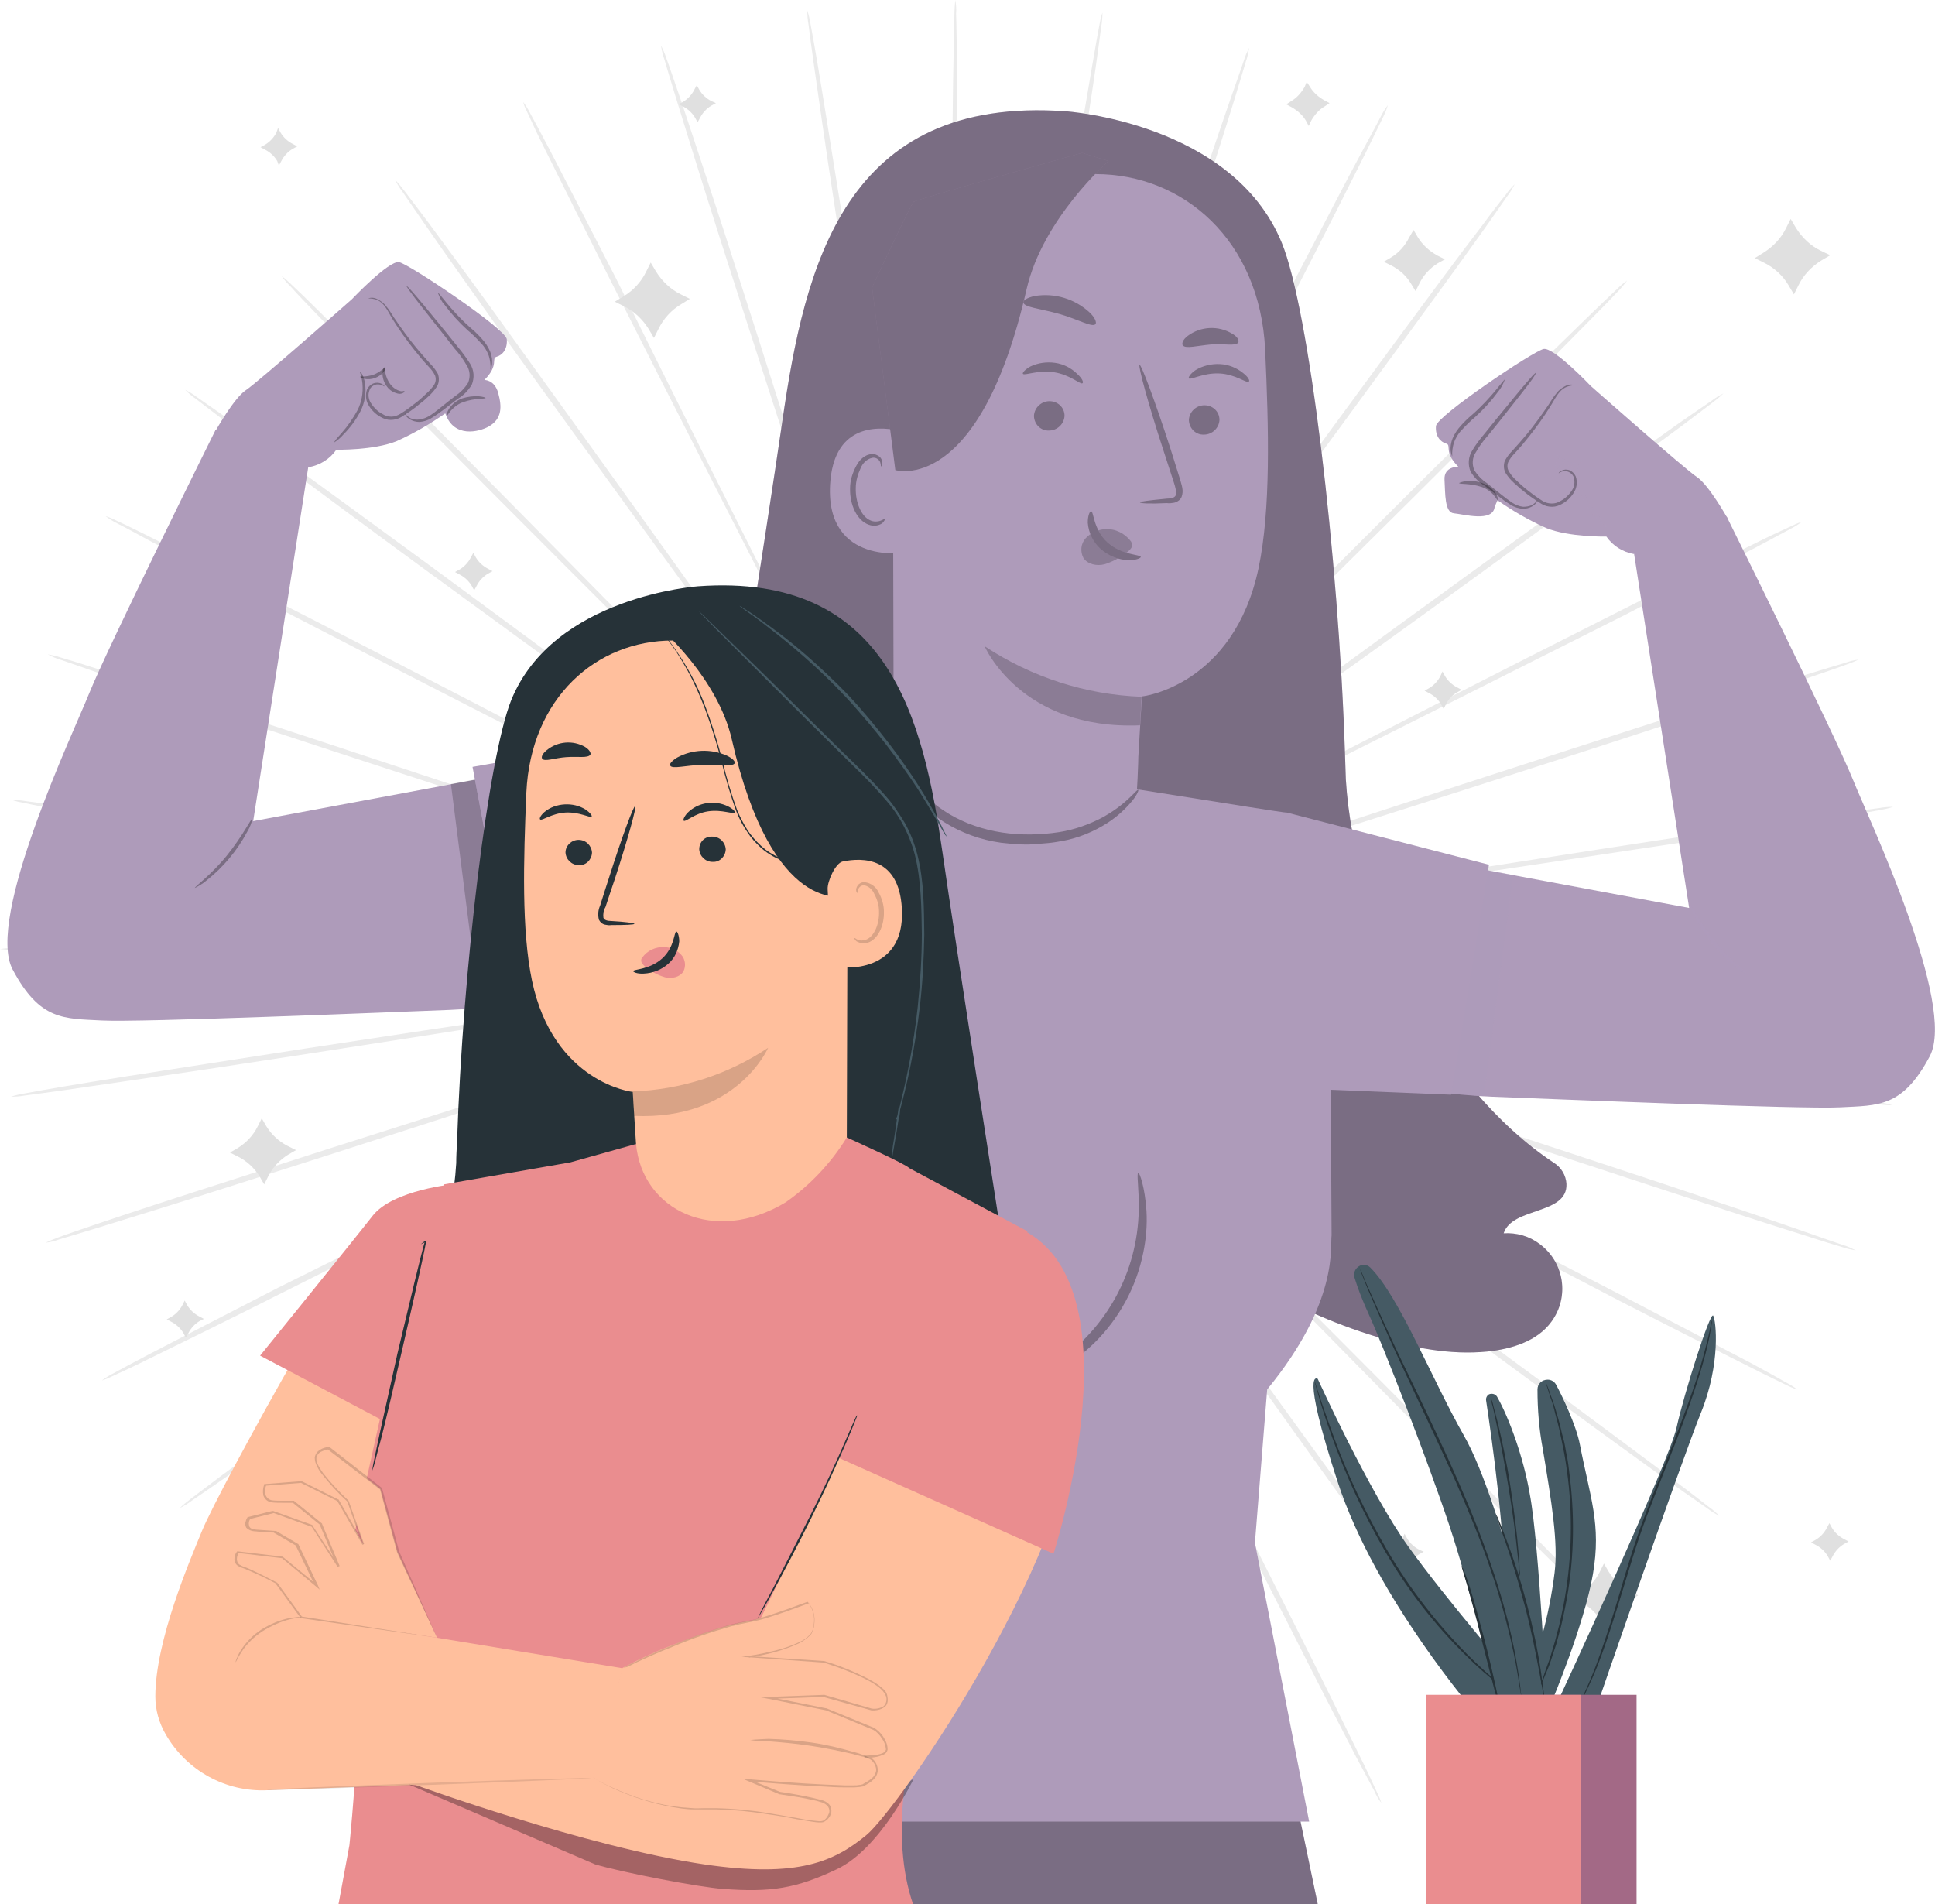 <?xml version="1.0" encoding="utf-8"?>
<!-- Generator: Adobe Illustrator 25.0.1, SVG Export Plug-In . SVG Version: 6.00 Build 0)  -->
<svg version="1.1" id="Camada_1" xmlns="http://www.w3.org/2000/svg" xmlns:xlink="http://www.w3.org/1999/xlink" x="0px" y="0px"
	 viewBox="0 0 474.6 467.1" style="enable-background:new 0 0 474.6 467.1;" xml:space="preserve">
<style type="text/css">
	.st0{fill:#EBEBEB;}
	.st1{fill:#E0E0E0;}
	.st2{fill:#AE9BBA;}
	.st3{opacity:0.3;enable-background:new    ;}
	.st4{opacity:0.3;}
	.st5{opacity:0.2;}
	.st6{opacity:0.3;fill:#AE9BBA;enable-background:new    ;}
	.st7{opacity:0.2;fill:#AE9BBA;enable-background:new    ;}
	.st8{opacity:0.2;enable-background:new    ;}
	.st9{fill:#263238;}
	.st10{fill:#FFBF9D;}
	.st11{opacity:0.15;}
	.st12{fill:#EA8D8F;}
	.st13{fill:#455A64;}
	.st14{opacity:0.15;enable-background:new    ;}
	.st15{fill:none;}
	.st16{opacity:0.1;}
	.st17{fill:#A36986;}
</style>
<g id="Background_Complete">
	<path class="st0" d="M300.1,234.2L182,233.1l-35.7-0.2h-9.7H134c-0.3,0-0.6,0-0.9,0c0.3,0,0.6,0.1,0.9,0.1l2.5,0.1l9.7,0.1
		l35.8,0.2l118.1,0.1c46.1,0,87.9,0.1,118.1,0.3c15.1,0.1,27.3,0.2,35.8,0.4c4.2,0.1,7.5,0.2,9.7,0.2c1.1,0,2.3,0.1,3.4,0.3
		c-1.1,0.2-2.3,0.3-3.4,0.2c-2.2,0.1-5.5,0.1-9.7,0.1c-8.5,0.1-20.7,0.1-35.8,0C387.9,235.1,346.2,234.7,300.1,234.2z"/>
	<path class="st0" d="M299.2,244.6l-116.5-19.5l-35.3-5.7l-9.6-1.5l-2.5-0.4c-0.3-0.1-0.6-0.1-0.9-0.1c0.3,0.1,0.6,0.2,0.8,0.2
		l2.5,0.5l9.6,1.6l35.3,5.8l116.7,18.4c45.5,7.1,86.8,13.7,116.6,18.6c14.9,2.5,27,4.5,35.3,6c4.2,0.7,7.4,1.3,9.6,1.8
		c1.1,0.2,2.2,0.4,3.3,0.8c-1.1,0-2.3-0.1-3.4-0.3c-2.2-0.3-5.5-0.7-9.6-1.4c-8.4-1.2-20.5-3.1-35.4-5.5
		C385.8,259.1,344.6,252.3,299.2,244.6z"/>
	<path class="st0" d="M296.6,254.8l-112-37.6l-34-11.2l-9.3-3l-2.4-0.8c-0.3-0.1-0.6-0.2-0.8-0.2c0.3,0.1,0.5,0.2,0.8,0.3l2.4,0.8
		l9.2,3.1l34,11.2l112.3,36.6c43.9,14.2,83.5,27.2,112.2,36.7c14.3,4.8,25.9,8.7,33.9,11.5c4,1.4,7.1,2.5,9.2,3.2
		c1.1,0.3,2.1,0.8,3.1,1.3c-1.1-0.2-2.2-0.4-3.3-0.8c-2.1-0.6-5.3-1.6-9.3-2.9c-8.1-2.5-19.7-6.3-34.1-11
		C379.9,282.7,340.3,269.5,296.6,254.8z"/>
	<path class="st0" d="M292.5,264.4l-104.7-54.7l-31.8-16.4l-8.7-4.4l-2.3-1.1c-0.3-0.1-0.5-0.3-0.8-0.4c0.2,0.2,0.5,0.3,0.7,0.4
		l2.2,1.2l8.6,4.5l31.8,16.5l105.2,53.8c41.1,21,78.2,40,105,53.9c13.4,7,24.2,12.7,31.7,16.6c3.7,2,6.6,3.6,8.5,4.7
		c1,0.5,2,1.1,2.9,1.8c-1.1-0.3-2.1-0.8-3.1-1.3c-2-1-5-2.4-8.7-4.3c-7.6-3.8-18.5-9.3-31.9-16.2
		C370.4,305.1,333.4,285.8,292.5,264.4z"/>
	<path class="st0" d="M287,273.2l-94.8-70.4l-28.9-21.2l-7.9-5.7l-2.1-1.5c-0.2-0.2-0.5-0.3-0.7-0.5c0.2,0.2,0.4,0.4,0.7,0.6l2,1.5
		l7.8,5.8l28.8,21.2l95.5,69.6c37.3,27.1,71,51.7,95.3,69.7c12.1,9,22,16.3,28.7,21.4c3.4,2.5,6,4.6,7.7,5.9
		c0.9,0.6,1.8,1.4,2.6,2.2c-1-0.5-2-1.1-2.9-1.8c-1.8-1.3-4.5-3.1-8-5.6c-6.9-4.9-16.8-12.1-29-21C357.5,325.6,324,300.7,287,273.2z
		"/>
	<path class="st0" d="M280.1,281.1l-82.7-84.3l-25.2-25.4l-6.9-6.9l-1.8-1.8c-0.2-0.2-0.4-0.4-0.6-0.6c0.2,0.2,0.4,0.5,0.6,0.6
		l1.7,1.8l6.8,7l25.1,25.4c21.4,21.4,50.9,50.9,83.5,83.6s62.1,62.1,83.3,83.7c10.6,10.8,19.2,19.5,25,25.6c2.9,3,5.2,5.4,6.7,7.1
		c0.8,0.8,1.6,1.7,2.2,2.6c-0.9-0.7-1.8-1.4-2.6-2.2c-1.6-1.5-4-3.8-7-6.8c-6-5.9-14.7-14.5-25.4-25.3
		C341.6,343.8,312.4,314,280.1,281.1z"/>
	<path class="st0" d="M272.1,287.8l-68.6-96.2l-20.9-29l-5.8-7.9l-1.5-2c-0.2-0.2-0.3-0.5-0.6-0.7c0.1,0.3,0.3,0.5,0.5,0.7l1.4,2.1
		l5.6,7.9l20.9,29l69.5,95.5c27.1,37.3,51.7,71,69.3,95.6c8.8,12.3,15.9,22.2,20.7,29.2c2.4,3.5,4.3,6.2,5.5,8
		c0.7,0.9,1.3,1.9,1.8,2.9c-0.8-0.8-1.5-1.7-2.2-2.6c-1.4-1.8-3.3-4.4-5.9-7.8c-5-6.8-12.3-16.7-21.1-28.9
		C323.1,359.3,298.9,325.3,272.1,287.8z"/>
	<path class="st0" d="M263.2,293.1c-20.6-41.3-39.2-78.6-52.7-105.7l-16.1-31.9l-4.4-8.7l-1.2-2.2c-0.1-0.3-0.3-0.5-0.4-0.7
		c0.1,0.3,0.2,0.5,0.3,0.8l1.1,2.3c1,2,2.5,5,4.3,8.7l16.1,32l53.7,105.2c21,41,39.9,78.2,53.5,105.3c6.8,13.5,12.2,24.5,15.9,32.1
		c1.9,3.8,3.3,6.8,4.2,8.8c0.5,1,1,2.1,1.3,3.1c-0.7-0.9-1.3-1.9-1.7-2.9c-1.1-2-2.6-4.9-4.6-8.6c-3.9-7.5-9.5-18.4-16.3-31.9
		C302.4,371.8,283.7,334.4,263.2,293.1z"/>
	<path class="st0" d="M253.5,297c-13.8-44-26.4-83.8-35.4-112.7c-4.6-14.4-8.3-26-10.9-34.1c-1.3-4-2.3-7.1-3-9.2
		c-0.4-1-0.6-1.8-0.8-2.4c-0.1-0.3-0.2-0.5-0.3-0.8c0,0.3,0.1,0.6,0.2,0.8l0.7,2.4l2.9,9.3l10.9,34.1l36.5,112.4
		c14.3,43.8,27.1,83.6,36.3,112.4c4.6,14.4,8.2,26.1,10.7,34.2c1.2,4,2.2,7.2,2.8,9.3c0.4,1.1,0.6,2.2,0.8,3.3c-0.5-1-1-2.1-1.3-3.2
		c-0.8-2.1-1.8-5.2-3.2-9.2c-2.7-8-6.5-19.6-11.1-34C279.8,380.8,267.2,341,253.5,297z"/>
	<path class="st0" d="M243.3,299.4l-17.3-116.9c-2.3-14.9-4.1-27-5.4-35.4c-0.7-4.1-1.2-7.4-1.5-9.6l-0.4-2.5c0-0.3-0.1-0.6-0.2-0.8
		c0,0.3,0,0.6,0.1,0.9c0.1,0.6,0.2,1.4,0.3,2.5c0.3,2.2,0.8,5.5,1.4,9.6c1.3,8.4,3.1,20.5,5.4,35.4c4.7,29.9,11.2,71.1,18.3,116.7
		c7.2,45.6,13.6,86.8,18.1,116.7c2.2,14.9,4,27,5.2,35.4c0.6,4.2,1,7.4,1.3,9.6c0.2,1.1,0.3,2.3,0.3,3.4c-0.4-1.1-0.6-2.2-0.8-3.3
		c-0.4-2.2-1-5.4-1.7-9.6c-1.4-8.3-3.3-20.4-5.6-35.4C256.1,386.3,250,345,243.3,299.4z"/>
	<path class="st0" d="M232.9,300.1c0.4-46.1,0.8-87.9,1.1-118.1c0.1-15.1,0.1-27.3,0.1-35.8c0-4.2,0-7.5,0-9.7c0-1.1,0-1.9,0-2.5
		c0-0.3,0-0.6-0.1-0.9c0,0.3,0,0.6-0.1,0.9c0,0.6,0,1.4-0.1,2.5c0,2.3-0.1,5.5-0.1,9.7c0,8.5-0.1,20.7-0.2,35.8v118.1
		c0,46.1,0,87.9-0.2,118.1c-0.1,15.1-0.2,27.4-0.4,35.8c-0.1,4.2-0.2,7.5-0.2,9.7c0,1.1-0.1,2.3-0.2,3.4c-0.2-1.1-0.3-2.3-0.2-3.4
		c-0.1-2.2-0.1-5.5-0.2-9.7c-0.1-8.5-0.1-20.7-0.1-35.8C232.1,387.9,232.4,346.2,232.9,300.1z"/>
	<path class="st0" d="M222.5,299.1c7.6-45.5,14.4-86.7,19.4-116.5c2.4-14.9,4.4-27,5.7-35.3c0.6-4.2,1.1-7.4,1.5-9.6
		c0.1-1.1,0.3-1.9,0.4-2.5c0.1-0.3,0.1-0.6,0.1-0.9c-0.1,0.3-0.2,0.6-0.2,0.8l-0.5,2.5c-0.4,2.2-0.9,5.4-1.6,9.6
		c-1.4,8.4-3.3,20.4-5.7,35.3c-4.7,29.9-11.2,71.1-18.4,116.7s-13.6,86.8-18.5,116.6c-2.4,14.9-4.5,27-5.9,35.3
		c-0.7,4.2-1.3,7.4-1.8,9.6c-0.2,1.1-0.4,2.2-0.8,3.3c0-1.1,0.1-2.3,0.3-3.4c0.3-2.2,0.7-5.5,1.4-9.6c1.2-8.4,3.1-20.5,5.5-35.4
		C208,385.8,214.9,344.6,222.5,299.1z"/>
	<path class="st0" d="M212.4,296.6l37.5-112c4.7-14.3,8.5-25.9,11.2-34c1.3-4,2.3-7.1,3-9.3l0.8-2.4c0.1-0.3,0.2-0.5,0.2-0.8
		c-0.1,0.3-0.2,0.5-0.3,0.8l-0.8,2.4c-0.7,2.1-1.8,5.2-3.1,9.2c-2.7,8.1-6.5,19.7-11.2,34L213,296.8
		c-14.2,43.9-27.1,83.6-36.7,112.2c-4.8,14.3-8.7,25.9-11.4,33.9c-1.4,4-2.5,7.1-3.2,9.2c-0.3,1.1-0.8,2.1-1.3,3.1
		c0.2-1.1,0.5-2.2,0.9-3.3c0.6-2.1,1.6-5.3,2.9-9.3c2.5-8.1,6.3-19.7,11-34.1C184.4,379.9,197.7,340.3,212.4,296.6z"/>
	<path class="st0" d="M202.7,292.5c21.4-40.9,40.7-77.9,54.7-104.7l16.4-31.8l4.4-8.7l1.1-2.3c0.1-0.3,0.2-0.5,0.4-0.8
		c-0.2,0.2-0.3,0.5-0.5,0.7l-1.2,2.2c-1,2-2.6,4.9-4.5,8.6l-16.4,31.8l-53.7,105.2c-20.9,41.1-40,78.2-53.9,105.1
		c-7,13.4-12.6,24.2-16.6,31.7c-2,3.7-3.6,6.6-4.6,8.5c-0.5,1-1.1,2-1.8,2.9c0.3-1.1,0.8-2.1,1.3-3.1c1-2,2.4-5,4.3-8.7
		c3.8-7.6,9.3-18.5,16.2-31.9C162.1,370.4,181.4,333.4,202.7,292.5z"/>
	<path class="st0" d="M193.9,287l70.3-94.9l21.2-28.9c2.5-3.4,4.4-6.1,5.7-7.9l1.5-2.1c0.2-0.2,0.3-0.5,0.5-0.7
		c-0.2,0.2-0.4,0.4-0.6,0.7c-0.4,0.5-0.9,1.1-1.5,2l-5.8,7.8l-21.2,28.8c-17.8,24.5-42.4,58.2-69.5,95.5s-51.7,71-69.6,95.4
		c-9,12.2-16.3,22-21.4,28.7c-2.6,3.4-4.6,6-5.9,7.7c-0.7,0.9-1.4,1.8-2.2,2.6c0.5-1,1.1-2,1.8-2.9c1.3-1.8,3.1-4.5,5.6-8
		c4.9-6.9,12.1-16.8,21-29C141.6,357.5,166.4,324,193.9,287z"/>
	<path class="st0" d="M186,280.1l84.3-82.8l25.4-25.2l6.9-6.9l1.8-1.8c0.2-0.2,0.4-0.4,0.6-0.6c-0.2,0.2-0.4,0.4-0.6,0.6l-1.8,1.8
		l-7,6.8L270,197.1l-83.5,83.5c-32.6,32.6-62.1,62.1-83.6,83.4c-10.8,10.6-19.5,19.2-25.6,25c-3,2.9-5.4,5.2-7.1,6.7
		c-0.8,0.8-1.7,1.6-2.6,2.2c0.7-0.9,1.4-1.8,2.2-2.6c1.5-1.6,3.8-4,6.8-7c5.9-6,14.6-14.7,25.3-25.4
		C123.4,341.7,153.1,312.4,186,280.1z"/>
	<path class="st0" d="M179.3,272.1l96.1-68.7l29-21l7.9-5.8l2-1.5c0.2-0.2,0.5-0.3,0.7-0.6c-0.3,0.1-0.5,0.3-0.7,0.5l-2,1.5l-8,5.6
		l-29,20.9l-95.5,69.5c-37.2,27.2-71,51.7-95.6,69.3c-12.3,8.8-22.2,15.9-29.2,20.8c-3.5,2.4-6.2,4.3-8,5.5
		c-0.9,0.7-1.9,1.3-2.9,1.8c0.8-0.8,1.7-1.5,2.6-2.2c1.8-1.4,4.4-3.3,7.8-5.9c6.8-5,16.7-12.3,28.9-21.1
		C107.8,323.2,141.8,298.9,179.3,272.1z"/>
	<path class="st0" d="M174,263.2l105.7-52.8l32-16.1l8.6-4.5l2.2-1.2c0.3-0.1,0.5-0.3,0.7-0.4c-0.3,0.1-0.5,0.2-0.8,0.3l-2.3,1.1
		l-8.7,4.3l-32,16.1l-105.2,53.7c-41,21-78.2,40-105.2,53.5c-13.5,6.8-24.5,12.2-32.1,15.9c-3.8,1.9-6.8,3.3-8.8,4.2
		c-1,0.5-2.1,1-3.1,1.3c0.9-0.7,1.9-1.3,2.9-1.8c2-1.1,4.8-2.6,8.6-4.6c7.5-3.9,18.4-9.5,31.8-16.4
		C95.4,302.4,132.7,283.7,174,263.2z"/>
	<path class="st0" d="M170,253.5L282.7,218l34.1-10.9l9.2-3l2.4-0.8c0.3-0.1,0.6-0.2,0.8-0.3c-0.3,0.1-0.6,0.1-0.8,0.2l-2.4,0.7
		l-9.3,2.9l-34.1,10.9l-112.3,36.5c-43.8,14.3-83.5,27.2-112.3,36.3c-14.4,4.6-26.1,8.2-34.2,10.7c-4,1.2-7.2,2.2-9.3,2.8
		c-1.1,0.4-2.2,0.7-3.3,0.8c1-0.5,2.1-0.9,3.1-1.3c2.1-0.8,5.2-1.8,9.2-3.2c8-2.7,19.6-6.5,34-11.1
		C86.2,279.9,126.1,267.3,170,253.5z"/>
	<path class="st0" d="M167.7,243.3L284.5,226l35.4-5.4l9.6-1.6l2.5-0.4c0.3,0,0.6-0.1,0.8-0.2c-0.3,0-0.6,0-0.9,0.1l-2.5,0.3
		l-9.6,1.4l-35.4,5.4L167.8,244c-45.6,7.2-86.8,13.7-116.7,18.2c-14.9,2.2-27,4-35.4,5.2c-4.2,0.6-7.4,1-9.6,1.3
		c-1.1,0.2-2.3,0.3-3.4,0.3c1.1-0.4,2.2-0.6,3.3-0.8c2.2-0.4,5.4-1,9.6-1.7c8.3-1.4,20.4-3.3,35.3-5.6
		C80.8,256.2,122.1,250,167.7,243.3z"/>
	<path class="st0" d="M167,232.9l118.1,1l35.8,0.1h9.7h2.5c0.3,0,0.6,0,0.9,0c-0.3,0-0.6-0.1-0.9-0.1l-2.5-0.1l-9.7-0.1l-35.8-0.1
		L167,233.7c-46.1,0.1-87.9,0.1-118.1-0.1c-15.1-0.1-27.3-0.2-35.8-0.4c-4.2-0.1-7.5-0.1-9.7-0.2c-1.1,0-2.3-0.1-3.4-0.2
		c1.1-0.2,2.3-0.3,3.4-0.2c2.2-0.1,5.5-0.1,9.7-0.2c8.4-0.1,20.7-0.1,35.8-0.1C79.1,232.2,120.9,232.5,167,232.9z"/>
	<path class="st0" d="M167.9,222.5l116.5,19.3l35.3,5.7l9.6,1.5l2.5,0.4c0.3,0.1,0.6,0.1,0.9,0.1c-0.3-0.1-0.6-0.1-0.9-0.2l-2.5-0.5
		l-9.6-1.6l-35.3-5.7l-116.7-18.3c-45.6-7.1-86.8-13.6-116.6-18.5c-14.9-2.4-27-4.5-35.3-5.9c-4.2-0.7-7.4-1.3-9.6-1.8
		c-1.1-0.2-2.2-0.4-3.3-0.8c1.1,0,2.3,0.1,3.4,0.3c2.2,0.3,5.5,0.7,9.6,1.3c8.4,1.2,20.5,3.1,35.4,5.5
		C81.2,208.1,122.4,214.9,167.9,222.5z"/>
	<path class="st0" d="M170.4,212.4l112,37.5l34,11.2l9.3,3l2.4,0.7c0.3,0.1,0.5,0.2,0.8,0.2c-0.3-0.1-0.5-0.2-0.8-0.3l-2.4-0.8
		l-9.2-3.1l-34-11.2L170.2,213c-43.9-14.2-83.6-27.1-112.3-36.6C43.6,171.6,32,167.7,24,165c-4-1.4-7.1-2.5-9.2-3.2
		c-1.1-0.3-2.1-0.8-3.1-1.3c1.1,0.2,2.2,0.4,3.3,0.8c2.1,0.6,5.3,1.6,9.3,2.9c8.1,2.5,19.7,6.3,34.1,11
		C87.1,184.5,126.7,197.7,170.4,212.4z"/>
	<path class="st0" d="M174.5,202.8l104.7,54.6l31.8,16.4l8.7,4.4l2.3,1.1c0.3,0.1,0.5,0.2,0.8,0.4c-0.2-0.2-0.5-0.3-0.8-0.5
		l-2.2-1.2l-8.6-4.5L279.4,257l-105.2-53.6c-41.1-20.9-78.3-39.9-105.1-53.8c-13.4-7-24.3-12.6-31.7-16.6c-3.7-2-6.6-3.6-8.6-4.6
		c-1-0.5-2-1.1-2.9-1.8c1.1,0.3,2.1,0.8,3.1,1.3c2,0.9,5,2.4,8.8,4.3c7.6,3.8,18.5,9.3,31.9,16.2
		C96.6,162.1,133.7,181.4,174.5,202.8z"/>
	<path class="st0" d="M180.1,193.9l94.9,70.3l28.9,21.2l7.9,5.7l2.1,1.5c0.2,0.2,0.5,0.3,0.7,0.5c-0.2-0.2-0.4-0.4-0.7-0.5l-2-1.5
		l-7.8-5.8l-28.8-21.2l-95.5-69.4c-37.3-27.1-71.1-51.6-95.4-69.6c-12.2-9-22-16.3-28.7-21.4c-3.4-2.6-6-4.6-7.7-5.9
		c-0.9-0.6-1.8-1.4-2.6-2.2c1,0.5,2,1.1,2.9,1.8c1.8,1.3,4.5,3.1,8,5.6c6.9,4.9,16.8,12.1,29,21C109.5,141.6,143,166.4,180.1,193.9z
		"/>
	<path class="st0" d="M186.9,186l82.8,84.2l25.2,25.4l6.9,6.9l1.8,1.8c0.2,0.2,0.4,0.4,0.6,0.6c-0.2-0.2-0.4-0.5-0.6-0.6l-1.8-1.8
		l-6.8-7L270,270l-83.6-83.5C153.8,154,124.2,124.4,103,103C92.4,92.2,83.8,83.5,78,77.4c-2.9-3-5.2-5.4-6.7-7.1
		c-0.8-0.8-1.6-1.6-2.2-2.6c0.9,0.7,1.7,1.4,2.5,2.2c1.6,1.5,4,3.8,7,6.8c6,5.9,14.7,14.5,25.4,25.2
		C125.3,123.4,154.6,153.1,186.9,186z"/>
	<path class="st0" d="M194.9,179.3l68.7,96.1l21,29l5.8,7.8l1.5,2c0.2,0.2,0.3,0.5,0.5,0.7c-0.1-0.3-0.3-0.5-0.5-0.7l-1.4-2.1
		l-5.6-7.9l-21-29c-17.8-24.5-42.4-58.2-69.6-95.4s-51.8-71-69.4-95.5C116.1,71.9,109,62,104.2,55c-2.4-3.5-4.3-6.2-5.5-8
		c-0.7-0.9-1.3-1.9-1.8-2.9c0.8,0.8,1.5,1.7,2.2,2.6c1.4,1.8,3.3,4.4,5.9,7.8c5,6.8,12.3,16.6,21.1,28.9
		C143.8,107.9,168.1,141.8,194.9,179.3z"/>
	<path class="st0" d="M203.9,173.9c20.6,41.3,39.3,78.6,52.8,105.6l16.2,31.9l4.5,8.6l1.2,2.2c0.1,0.3,0.3,0.5,0.4,0.8
		c-0.1-0.3-0.2-0.5-0.3-0.8c-0.3-0.5-0.6-1.3-1.1-2.3l-4.3-8.7c-3.8-7.6-9.3-18.5-16.1-32l-53.8-105.1c-21-41-40-78.2-53.6-105.2
		c-6.8-13.5-12.2-24.4-16-32c-1.9-3.8-3.3-6.8-4.2-8.8c-0.5-1-1-2-1.3-3.1c0.7,0.9,1.3,1.9,1.8,2.9c1.1,2,2.6,4.8,4.6,8.6
		c3.9,7.5,9.5,18.4,16.4,31.8C164.5,95.4,183.2,132.7,203.9,173.9z"/>
	<path class="st0" d="M213.5,170c13.9,44,26.5,83.8,35.6,112.6c4.6,14.4,8.3,26,10.9,34.1c1.3,4,2.3,7.1,3,9.2
		c0.4,1,0.6,1.8,0.8,2.4c0.1,0.3,0.2,0.5,0.3,0.8c-0.1-0.3-0.1-0.6-0.2-0.8c-0.2-0.6-0.4-1.4-0.7-2.4l-2.9-9.3
		c-2.6-8.1-6.3-19.7-10.9-34.1c-9.4-28.8-22.3-68.4-36.6-112.3s-27.2-83.5-36.4-112.3c-4.6-14.4-8.2-26.1-10.7-34.2
		c-1.2-4-2.2-7.2-2.8-9.3c-0.4-1.1-0.6-2.2-0.8-3.3c0.5,1,1,2.1,1.3,3.1c0.8,2.1,1.8,5.2,3.2,9.2c2.7,8,6.5,19.6,11.2,34
		C187.1,86.2,199.7,126.1,213.5,170z"/>
	<path class="st0" d="M223.7,167.7c6.8,45.6,12.9,86.9,17.4,116.8c2.3,14.9,4.2,27,5.4,35.4l1.5,9.6c0.2,1.1,0.3,1.9,0.4,2.5
		c0,0.3,0.1,0.6,0.2,0.8c0-0.3,0-0.6-0.1-0.9c-0.1-0.6-0.2-1.4-0.3-2.5c-0.3-2.2-0.8-5.5-1.4-9.6c-1.3-8.4-3.1-20.5-5.4-35.4
		c-4.7-29.9-11.3-71.1-18.5-116.7S209.2,81,204.8,51.1c-2.3-14.9-4-27-5.2-35.4c-0.6-4.2-1-7.4-1.3-9.7c-0.2-1.1-0.3-2.3-0.3-3.4
		c0.4,1.1,0.6,2.2,0.8,3.3c0.4,2.2,1,5.4,1.7,9.6c1.4,8.3,3.3,20.4,5.7,35.3C210.8,80.8,216.9,122.1,223.7,167.7z"/>
	<path class="st0" d="M234.1,167c-0.4,46.1-0.7,87.9-0.9,118.1c0,15.1-0.1,27.3-0.1,35.8c0,4.2,0,7.5,0,9.7c0,1.1,0,1.9,0,2.5
		c0,0.3,0,0.6,0,0.9c0-0.3,0.1-0.6,0.1-0.9c0-0.6,0-1.4,0.1-2.5c0-2.3,0.1-5.5,0.1-9.7c0-8.5,0.1-20.7,0.1-35.8
		c0-30.3-0.1-72-0.1-118.1s-0.1-87.9,0.1-118.1c0.1-15.1,0.2-27.3,0.4-35.8c0.1-4.2,0.1-7.5,0.2-9.7c0-1.1,0.1-2.3,0.2-3.4
		c0.2,1.1,0.3,2.3,0.2,3.4c0.1,2.2,0.1,5.5,0.2,9.7c0.1,8.5,0.1,20.7,0.1,35.8C234.8,79.1,234.5,120.9,234.1,167z"/>
	<path class="st0" d="M244.5,167.9c-7.5,45.5-14.3,86.7-19.3,116.5c-2.4,14.9-4.3,27-5.7,35.4c-0.6,4.1-1.1,7.4-1.5,9.6
		c-0.1,1.1-0.3,1.9-0.4,2.5c0,0.3-0.1,0.6-0.1,0.9c0.1-0.3,0.2-0.6,0.2-0.8c0.1-0.6,0.3-1.4,0.4-2.5c0.4-2.2,0.9-5.5,1.6-9.6
		c1.4-8.4,3.3-20.4,5.7-35.3c4.7-29.9,11.1-71.1,18.2-116.7c7.1-45.6,13.6-86.8,18.4-116.6c2.4-14.9,4.5-27,5.9-35.3
		c0.7-4.2,1.3-7.4,1.7-9.6c0.2-1.1,0.4-2.2,0.8-3.3c0,1.1-0.1,2.3-0.3,3.4c-0.3,2.2-0.7,5.5-1.3,9.6c-1.2,8.4-3.1,20.5-5.5,35.4
		C258.9,81.2,252.1,122.4,244.5,167.9z"/>
	<path class="st0" d="M254.7,170.4c-14.6,43.8-27.8,83.4-37.4,112c-4.7,14.3-8.5,26-11.2,34c-1.3,4-2.3,7.1-3,9.3
		c-0.3,1-0.6,1.9-0.7,2.4c-0.1,0.3-0.2,0.6-0.2,0.8c0.1-0.3,0.2-0.5,0.3-0.8l0.8-2.4l3.1-9.2l11.2-34L254,170.2
		c14.1-43.9,27-83.6,36.5-112.3c4.7-14.3,8.6-25.9,11.4-33.9c1.4-4,2.5-7.1,3.2-9.2c0.3-1.1,0.8-2.1,1.3-3.1
		c-0.2,1.1-0.4,2.2-0.8,3.3c-0.6,2.1-1.6,5.3-2.8,9.3c-2.5,8.1-6.2,19.7-10.9,34.1C282.5,87,269.3,126.7,254.7,170.4z"/>
	<path class="st0" d="M264.2,174.5l-54.5,104.8l-16.4,31.8l-4.4,8.7l-1.1,2.2c-0.1,0.3-0.3,0.5-0.4,0.8c0.2-0.2,0.3-0.5,0.4-0.7
		l1.2-2.2c1-2,2.6-4.9,4.5-8.6l16.4-31.8c13.7-27,32.7-64.2,53.6-105.3C284.6,133,303.5,95.8,317.4,69c7-13.4,12.6-24.3,16.6-31.7
		c2-3.7,3.6-6.6,4.6-8.6c0.5-1,1.1-2,1.8-2.9c-0.3,1.1-0.8,2.2-1.3,3.2c-1,2-2.4,5-4.3,8.8c-3.8,7.6-9.3,18.5-16.2,31.9
		C304.8,96.5,285.6,133.6,264.2,174.5z"/>
	<path class="st0" d="M273.1,180l-70.3,95l-21.1,28.9l-5.7,7.9l-1.5,2.1c-0.2,0.2-0.3,0.5-0.5,0.7c0.2-0.2,0.4-0.4,0.6-0.7l1.5-2
		l5.8-7.8c5-6.8,12.2-16.7,21.2-28.9l69.4-95.6c27-37.3,51.6-71.1,69.5-95.4c9-12.2,16.2-22,21.4-28.7c2.5-3.4,4.5-6,5.9-7.7
		c0.6-0.9,1.4-1.8,2.2-2.6c-0.5,1-1.1,2-1.8,2.9c-1.3,1.8-3.1,4.5-5.6,8c-4.9,6.9-12.1,16.8-21,29C325.4,109.4,300.6,143,273.1,180z
		"/>
	<path class="st0" d="M281,186.9l-84.2,82.9L171.5,295c-3,3-5.3,5.3-6.9,6.9c-0.8,0.8-1.3,1.4-1.8,1.8c-0.2,0.2-0.4,0.4-0.6,0.6
		c0.2-0.2,0.4-0.4,0.6-0.6l1.8-1.8l7-6.8l25.4-25.2l83.4-83.6c32.5-32.7,62-62.2,83.5-83.5c10.7-10.6,19.5-19.2,25.6-25.1
		c3-2.9,5.4-5.2,7-6.7c0.8-0.8,1.7-1.6,2.6-2.2c-0.7,0.9-1.4,1.8-2.2,2.6c-1.5,1.6-3.8,4-6.8,7c-5.9,6-14.5,14.7-25.2,25.4
		C343.6,125.2,313.9,154.5,281,186.9z"/>
	<path class="st0" d="M287.7,194.8l-96,68.8l-29,21l-7.9,5.8l-2,1.5c-0.2,0.2-0.5,0.3-0.7,0.5c0.3-0.1,0.5-0.3,0.7-0.5l2.1-1.5
		l7.9-5.6l29-21c24.4-17.9,58.2-42.5,95.4-69.7s70.9-51.8,95.5-69.5c12.2-8.8,22.2-15.9,29.1-20.8c3.5-2.4,6.2-4.3,8-5.5
		c0.9-0.7,1.9-1.3,2.9-1.8c-0.8,0.8-1.7,1.5-2.6,2.2c-1.8,1.4-4.4,3.3-7.8,5.9c-6.8,5-16.6,12.3-28.9,21.2
		C359.1,143.7,325.2,168,287.7,194.8z"/>
	<path class="st0" d="M293.1,203.8l-105.6,52.9l-31.9,16.2l-8.6,4.5l-2.2,1.2c-0.3,0.1-0.5,0.3-0.8,0.4c0.3-0.1,0.5-0.2,0.8-0.3
		l2.3-1.1l8.7-4.3l31.9-16.2l105.1-53.9c41-21.1,78.2-40.1,105.2-53.7c13.5-6.8,24.4-12.3,32-16c3.8-1.9,6.8-3.3,8.8-4.2
		c1-0.5,2.1-1,3.1-1.3c-0.9,0.7-1.9,1.3-2.9,1.8c-2,1.1-4.9,2.6-8.6,4.6c-7.5,3.9-18.4,9.5-31.8,16.4
		C371.6,164.4,334.3,183.1,293.1,203.8z"/>
	<path class="st0" d="M297,213.4l-112.6,35.6l-34.1,11l-9.2,3l-2.4,0.8c-0.3,0.1-0.5,0.2-0.8,0.3c0.3-0.1,0.6-0.1,0.8-0.2l2.4-0.7
		l9.3-2.9l34.1-11l112.3-36.7c43.8-14.4,83.5-27.3,112.3-36.5c14.4-4.6,26.1-8.3,34.1-10.7c4-1.2,7.2-2.2,9.3-2.8
		c1.1-0.4,2.2-0.7,3.3-0.8c-1,0.5-2.1,0.9-3.2,1.3c-2.1,0.8-5.2,1.8-9.2,3.2c-8,2.7-19.6,6.5-34,11.2
		C380.8,186.9,341,199.6,297,213.4z"/>
	<path class="st0" d="M299.4,223.6l-116.8,17.5l-35.4,5.5l-9.6,1.6l-2.5,0.4c-0.3,0-0.6,0.1-0.8,0.2c0.3,0,0.6,0,0.9-0.1l2.5-0.3
		l9.6-1.4l35.4-5.5l116.6-18.5c45.5-7.3,86.8-13.8,116.6-18.3c14.9-2.3,27-4.1,35.4-5.2c4.2-0.6,7.4-1,9.6-1.3
		c1.1-0.2,2.3-0.3,3.4-0.3c-1.1,0.4-2.2,0.6-3.3,0.8c-2.2,0.4-5.4,1-9.6,1.7c-8.3,1.4-20.4,3.4-35.3,5.7
		C386.2,210.6,345,216.8,299.4,223.6z"/>
	<path class="st1" d="M346.7,56.4l1,1.7c1.2,2,2.9,3.5,4.9,4.6l1.8,0.9l-1.8,1c-1.9,1.2-3.5,2.9-4.5,5l-0.9,1.8l-1.1-1.8
		c-1.2-2-2.9-3.5-4.9-4.5l-1.8-0.9l1.7-1c2-1.2,3.5-2.9,4.5-4.9L346.7,56.4z"/>
	<path class="st1" d="M344.5,260.9l0.6,1.1c0.7,1.2,1.8,2.2,3,2.8l1.1,0.5l-1.1,0.6c-1.2,0.7-2.2,1.8-2.8,3l-0.5,1.1l-0.6-1
		c-0.7-1.2-1.8-2.2-3-2.8l-1.1-0.5l1.1-0.6c1.2-0.7,2.2-1.8,2.8-3L344.5,260.9z"/>
	<path class="st1" d="M448.7,373.6l0.6,1.1c0.7,1.2,1.8,2.2,3,2.8l1.1,0.6l-1.1,0.6c-1.2,0.7-2.2,1.8-2.8,3l-0.6,1.1l-0.6-1.1
		c-0.7-1.2-1.8-2.2-3-2.8l-1.1-0.6l1.1-0.6c1.2-0.7,2.2-1.8,2.8-3L448.7,373.6z"/>
	<path class="st1" d="M45.3,319l0.6,1.1c0.7,1.2,1.8,2.2,3,2.8l1.1,0.6L49,324c-1.2,0.7-2.2,1.8-2.8,3l-0.6,1.1l-0.6-1.1
		c-0.7-1.2-1.8-2.2-3-2.8l-1.1-0.6l1.1-0.6c1.2-0.7,2.2-1.8,2.8-3L45.3,319z"/>
	<path class="st1" d="M170.9,20.9l0.6,1.1c0.7,1.2,1.8,2.2,3,2.8l1.1,0.5l-1.1,0.6c-1.2,0.7-2.2,1.8-2.8,3l-0.6,1.1l-0.6-1.1
		c-0.7-1.2-1.8-2.2-3-2.8l-1.1-0.5l1.1-0.6c1.2-0.7,2.2-1.8,2.8-3L170.9,20.9z"/>
	<path class="st1" d="M68.2,31.4l0.6,1.1c0.7,1.2,1.8,2.2,3,2.8l1.1,0.6l-1.1,0.6c-1.2,0.7-2.2,1.8-2.8,3l-0.6,1.1L68,39.5
		c-0.7-1.2-1.8-2.2-3-2.8l-1.1-0.6l1.1-0.6c1.2-0.7,2.2-1.8,2.8-3L68.2,31.4z"/>
	<path class="st1" d="M116.1,135.6l0.6,1.1c0.7,1.2,1.8,2.2,3,2.8l1.1,0.6l-1.1,0.6c-1.2,0.7-2.2,1.8-2.8,3l-0.6,1.1l-0.6-1.1
		c-0.7-1.2-1.8-2.2-3-2.8l-1.1-0.6l1.1-0.6c1.2-0.7,2.2-1.8,2.8-3L116.1,135.6z"/>
	<path class="st1" d="M353.8,164.7l0.6,1.1c0.7,1.2,1.8,2.2,3,2.8l1.1,0.6l-1.1,0.6c-1.2,0.7-2.2,1.8-2.8,3l-0.5,1.1l-0.6-1.1
		c-0.7-1.2-1.8-2.2-3-2.8l-1.1-0.6l1.1-0.6c1.2-0.7,2.2-1.8,2.8-3L353.8,164.7z"/>
	<path class="st1" d="M344.5,376.2l0.6,1.1c0.7,1.2,1.8,2.2,3,2.8l1.1,0.5l-1.1,0.6c-1.2,0.7-2.2,1.8-2.8,3l-0.5,1.1l-0.6-1.1
		c-0.7-1.2-1.8-2.2-3-2.8l-1.1-0.5l1.1-0.6c1.2-0.7,2.2-1.8,2.8-3L344.5,376.2z"/>
	<path class="st1" d="M159.6,64.4l1.3,2.2c1.5,2.4,3.6,4.4,6.1,5.6l2.2,1.1l-2.1,1.3c-2.4,1.4-4.4,3.6-5.6,6.1l-1.1,2.2l-1.3-2.2
		c-1.5-2.4-3.6-4.4-6.1-5.6l-2.2-1.1l2.1-1.3c2.4-1.4,4.4-3.6,5.6-6.1L159.6,64.4z"/>
	<path class="st1" d="M439.2,53.7l1.3,2.2c1.5,2.4,3.6,4.4,6.1,5.6l2.3,1.1l-2.2,1.3c-2.4,1.5-4.4,3.6-5.6,6.1l-1.1,2.2l-1.3-2.2
		c-1.4-2.4-3.6-4.4-6.1-5.6l-2.2-1.1l2.1-1.3c2.4-1.5,4.4-3.6,5.6-6.1L439.2,53.7z"/>
	<path class="st1" d="M320.5,20.1l0.8,1.2c0.8,1.4,2.1,2.5,3.5,3.3l1.3,0.7l-1.2,0.8c-1.4,0.8-2.5,2.1-3.3,3.5l-0.6,1.3l-0.7-1.3
		c-0.8-1.4-2.1-2.5-3.5-3.3l-1.3-0.7l1.2-0.8c1.4-0.8,2.5-2.1,3.3-3.5L320.5,20.1z"/>
	<path class="st1" d="M64.2,274.3l1.1,1.9c1.3,2.1,3.1,3.8,5.3,4.9l2,1l-1.9,1.1c-2.1,1.3-3.8,3.1-4.9,5.3l-1,2l-1.1-1.9
		c-1.3-2.1-3.1-3.8-5.3-4.9l-2-1l1.9-1.1c2.1-1.3,3.8-3.1,4.9-5.3L64.2,274.3z"/>
	<path class="st1" d="M393.4,383.5l1.1,1.9c1.3,2.1,3.1,3.8,5.3,4.9l2,1l-1.9,1.1c-2.1,1.3-3.8,3.1-4.9,5.3l-1,2l-1.1-1.9
		c-1.3-2.1-3.1-3.8-5.3-4.9l-2-1l1.9-1.1c2.1-1.3,3.8-3.1,4.9-5.3L393.4,383.5z"/>
</g>
<g id="Character_2">
	<polygon class="st2" points="314.4,424.8 313.2,423 167.5,418 148.9,467.2 323.2,467 	"/>
	<polygon class="st3" points="314.4,424.8 313.2,423 167.5,418 148.9,467.2 323.2,467 	"/>
	<path class="st2" d="M384.2,290.4c-0.1-2.1-1.3-4.1-3.1-5.2c-27.9-18.5-48.9-59.4-51-94c-0.1-2-0.1-4-0.2-6l0,0l0,0
		c-1.6-49.5-8.9-109.5-15.5-125.6c-12.1-29.6-53-32.3-53-32.3c-54.3-3.9-64,37.9-69.5,75.9c-3.4,23.6-16.6,108.1-16.6,108.1l10,3.9
		c11.8,34.9,38.3,63.1,72.7,76c10,3.8,18.5,5.3,22.5,2c15.9,16.1,35.5,28.1,57.2,34.7c8.8,2.7,18,4.5,27.1,3.6
		c5.9-0.6,12.2-2.5,15.7-7.3c4.5-6.1,3.2-14.6-2.9-19.1c-2.5-1.9-5.6-2.8-8.8-2.6C370.9,296,384.5,298,384.2,290.4z"/>
	<g class="st4">
		<path d="M384.2,290.4c-0.1-2.1-1.3-4.1-3.1-5.2c-27.9-18.5-48.9-59.4-51-94c-0.1-2-0.1-4-0.2-6l0,0l0,0
			c-1.6-49.5-8.9-109.5-15.5-125.6c-12.1-29.6-53-32.3-53-32.3c-54.3-3.9-64,37.9-69.5,75.9c-3.4,23.6-16.6,108.1-16.6,108.1l10,3.9
			c11.8,34.9,38.3,63.1,72.7,76c10,3.8,18.5,5.3,22.5,2c15.9,16.1,35.5,28.1,57.2,34.7c8.8,2.7,18,4.5,27.1,3.6
			c5.9-0.6,12.2-2.5,15.7-7.3c4.5-6.1,3.2-14.6-2.9-19.1c-2.5-1.9-5.6-2.8-8.8-2.6C370.9,296,384.5,298,384.2,290.4z"/>
	</g>
	<path class="st2" d="M268.7,42.7l-3.4-3.2l-36.7,14.8c-5.3,0.3-9.5,4.6-9.7,9.9l0.3,119.7c-0.1,8.1,1.6,15.1,6.5,21.6l5.2,6.8
		c11.8,15.5,36,14.3,45.3-2.9c0.6-1,1-2,1.3-3.1c0.2-0.9,0.4-1.8,0.5-2.7c1.1-9.6,1.2-18,1.2-18c0.6-10.6,0.9-14.9,0.9-14.8
		s22.5-2.6,28.6-31.5c3-14.4,2.5-34.1,1.6-53.6C309,59,290.3,42.7,268.7,42.7z"/>
	<g class="st4">
		<path d="M261.1,102c-0.1,2-1.8,3.6-3.8,3.6c-2,0.1-3.6-1.5-3.7-3.5c0,0,0-0.1,0-0.1c0.1-2,1.8-3.6,3.8-3.6
			C259.4,98.4,261.1,99.9,261.1,102C261.1,101.9,261.1,102,261.1,102z"/>
	</g>
	<g class="st4">
		<path d="M299.1,103c-0.1,2-1.8,3.6-3.8,3.6c-2,0.1-3.6-1.5-3.7-3.5c0,0,0-0.1,0-0.1c0.1-2,1.8-3.6,3.8-3.6
			C297.4,99.4,299.1,100.9,299.1,103C299.1,102.9,299.1,103,299.1,103z"/>
	</g>
	<g class="st4">
		<path d="M306.3,93.6c-0.5,0.5-3.2-1.8-7.2-2s-7.1,1.7-7.5,1.2c-0.2-0.2,0.3-1.1,1.6-2c1.8-1.1,3.9-1.6,6-1.5
			c2.1,0.1,4.1,0.9,5.7,2.2C306.2,92.5,306.6,93.4,306.3,93.6z"/>
	</g>
	<g class="st4">
		<path d="M265.5,94c-0.5,0.4-3-2.1-7-2.7c-4-0.6-7.2,0.9-7.6,0.4c-0.2-0.2,0.4-1,1.8-1.8c1.9-0.9,4-1.2,6.1-0.9
			c2.1,0.3,4,1.3,5.5,2.8C265.5,92.9,265.8,93.8,265.5,94z"/>
	</g>
	<g class="st4">
		<path d="M279.6,123.2c0-0.2,2.5-0.5,6.6-0.9c1,0,2-0.2,2.2-0.9s-0.1-1.9-0.5-3.1l-2.6-8c-3.7-11.3-6.2-20.6-5.8-20.8
			s3.8,8.9,7.5,20.3c0.9,2.8,1.7,5.5,2.5,8c0.3,1.2,0.9,2.5,0.3,4.1c-0.3,0.7-1,1.2-1.8,1.4c-0.6,0.1-1.2,0.2-1.8,0.1
			C282.1,123.6,279.6,123.5,279.6,123.2z"/>
	</g>
	<g class="st5">
		<path d="M280,170.9c-13.7-0.5-27-4.8-38.5-12.4c0,0,8.8,20.6,38.1,19.4L280,170.9z"/>
	</g>
	<path class="st2" d="M277.4,132.8c-1.5-2-3.9-3.2-6.4-3c-1.8,0.1-3.5,0.9-4.7,2.2c-1.2,1.3-1.4,3.2-0.6,4.8c1,1.6,3.3,2.1,5.2,1.6
		c1.9-0.6,3.7-1.5,5.3-2.8c0.5-0.3,0.9-0.7,1.2-1.1c0.3-0.4,0.3-1,0.1-1.5"/>
	<g class="st5">
		<path d="M277.4,132.8c-1.5-2-3.9-3.2-6.4-3c-1.8,0.1-3.5,0.9-4.7,2.2c-1.2,1.3-1.4,3.2-0.6,4.8c1,1.6,3.3,2.1,5.2,1.6
			c1.9-0.6,3.7-1.5,5.3-2.8c0.5-0.3,0.9-0.7,1.2-1.1c0.3-0.4,0.3-1,0.1-1.5"/>
	</g>
	<g class="st4">
		<path d="M268.7,79.5c-0.8,0.9-4.3-1.2-8.9-2.5c-4.6-1.3-8.6-1.6-8.8-2.8c-0.1-0.5,0.9-1.2,2.8-1.6c4.9-0.8,9.8,0.7,13.4,4
			C268.6,77.9,269,79.1,268.7,79.5z"/>
	</g>
	<g class="st4">
		<path d="M303.7,84c-0.6,1-3.5,0.2-6.8,0.5s-6.1,1.1-6.8,0.2c-0.3-0.4,0-1.4,1.2-2.3c3.2-2.4,7.6-2.6,11-0.5
			C303.5,82.6,304,83.5,303.7,84z"/>
	</g>
	<path class="st2" d="M219.6,115.3c0,0,20.6,6.4,32.2-44.4c4-17.4,20.1-31.4,20.1-31.4l-6.5-2c0,0-40.6,11.4-41.3,12
		s-10.2,21-10.2,21L219.6,115.3z"/>
	<path class="st2" d="M224.7,113.4c0.1-2.2-2.1-7.4-4.3-7.8c-5.7-1.2-16-1.2-16.8,13.3c-1.1,19.9,19,16.9,19.1,16.3
		S224.3,120.9,224.7,113.4z"/>
	<g class="st4">
		<path d="M217,127.3c-0.1-0.1-0.4,0.2-1,0.4c-0.8,0.3-1.8,0.3-2.6-0.1c-2.1-0.9-3.6-4.3-3.5-7.9c0-1.7,0.5-3.4,1.2-4.9
			c0.5-1.2,1.5-2.2,2.8-2.5c0.8-0.2,1.7,0.3,2,1.1c0.2,0.6,0.1,1,0.2,1s0.4-0.3,0.3-1.1c-0.1-0.5-0.3-1-0.7-1.3
			c-0.5-0.4-1.2-0.7-1.9-0.6c-1.5,0-3,1.3-3.8,2.9c-0.9,1.7-1.5,3.5-1.5,5.5c-0.1,4,1.7,7.9,4.6,8.9c1.1,0.4,2.2,0.3,3.2-0.3
			C217,127.8,217.1,127.3,217,127.3z"/>
	</g>
	<g class="st4">
		<path d="M219.6,115.3c0,0,20.6,6.4,32.2-44.4c4-17.4,20.1-31.4,20.1-31.4l-6.5-2c0,0-40.6,11.4-41.3,12s-10.2,21-10.2,21
			L219.6,115.3z"/>
	</g>
	<path class="st2" d="M267.6,125.4c0.7,0,0.5,4.4,4,7.6s8.2,3,8.2,3.6c0,0.3-1.1,0.8-3,0.8c-2.6-0.1-5-1.1-6.9-2.8
		c-1.8-1.6-2.9-3.9-3.1-6.4C266.8,126.4,267.3,125.4,267.6,125.4z"/>
	<g class="st4">
		<path d="M267.6,125.4c0.7,0,0.5,4.4,4,7.6s8.2,3,8.2,3.6c0,0.3-1.1,0.8-3,0.8c-2.6-0.1-5-1.1-6.9-2.8c-1.8-1.6-2.9-3.9-3.1-6.4
			C266.8,126.4,267.3,125.4,267.6,125.4z"/>
	</g>
	<path class="st2" d="M423.5,126.7c0,0,26.5,53.4,31,64.6c3.9,9.7,25.5,55.2,18.8,67.8s-12.6,12-21.9,12.5s-69.7-2-85.4-2.6
		c-19.9-0.8-41.9-6.5-41.9-6.5l10.3-54.7l79.9,14.9l0,0l-13.5-86.8L423.5,126.7z"/>
	<path class="st2" d="M423.7,127.1c0,0-4.6-8.2-7.5-10.1s-26-22.3-26-22.3s-9.1-9.6-11.6-9.1s-26.2,16.4-26.4,18.9s1.1,3.9,2.5,4.3
		s-0.7,2,3,5.7c0,0-3.6-0.2-3.4,3.2c0.2,3.4,0,8,2.3,8.2s9.6,2.3,10-1.6l0.7-1.6c3.7,2.6,7.7,4.9,11.9,6.8
		c5.7,2.3,14.8,2.1,14.8,2.1c1.6,2.3,4,3.8,6.8,4.3C405.2,136.4,423.7,127.1,423.7,127.1z"/>
	<g class="st4">
		<path class="st2" d="M388.2,112.5c-0.1-0.1-0.9,0.8-1.2,2.7c-0.4,2.4,0,4.8,1.1,7c1.1,2.1,2.5,4,4.3,5.7c1.3,1.2,2.2,1.9,2.2,1.9
			s-0.6-0.9-1.8-2.3c-1.5-1.7-2.8-3.6-3.9-5.6c-1-2-1.4-4.3-1.2-6.5C387.8,113.5,388.3,112.6,388.2,112.5z"/>
	</g>
	<g class="st4">
		<path class="st2" d="M377.2,117.2c0,0,0,0.2,0.2,0.4c0.3,0.2,0.7,0.3,1.1,0.3c1.2-0.2,2.3-0.8,3-1.8c0.7-0.9,1.1-2.1,1.1-3.3
			c0-0.9-0.4-1.4-0.5-1.4s-0.1,0.6-0.2,1.3c-0.2,1-0.6,2-1.2,2.8c-0.6,0.8-1.4,1.4-2.4,1.7C377.8,117.4,377.4,117.1,377.2,117.2z"/>
	</g>
	<g class="st4">
		<path d="M386.2,94.5c-0.7-0.3-1.6-0.2-2.3,0.2c-0.8,0.4-1.6,1-2.1,1.7c-0.7,0.8-1.3,1.8-2,2.9c-1.7,2.5-3.5,5-5.4,7.3
			c-1.1,1.3-2.3,2.7-3.5,4c-0.7,0.7-1.3,1.5-1.8,2.4c-0.4,1.1-0.3,2.3,0.3,3.2c0.6,0.9,1.2,1.6,2,2.3c0.7,0.6,1.4,1.3,2.2,1.9
			c1.4,1.2,2.9,2.2,4.5,3.2c0.8,0.5,1.7,0.7,2.6,0.7c0.9,0,1.7-0.3,2.4-0.7c1.3-0.7,2.4-1.8,3.1-3.1c0.6-1.1,0.7-2.4,0.3-3.6
			c-0.4-0.9-1.2-1.6-2.1-1.7c-0.6-0.1-1.2,0.1-1.7,0.4c-0.3,0.2-0.4,0.4-0.4,0.5c0.6-0.5,1.3-0.6,2-0.5c0.8,0.2,1.5,0.8,1.7,1.5
			c0.3,1,0.2,2.2-0.4,3.1c-0.7,1.1-1.7,2.1-2.9,2.7c-0.6,0.4-1.3,0.6-2.1,0.6c-0.8,0-1.5-0.2-2.2-0.6c-1.5-0.9-2.9-2-4.3-3.1
			c-0.7-0.6-1.4-1.2-2.1-1.9c-0.7-0.6-1.3-1.3-1.8-2.1c-0.5-0.7-0.6-1.6-0.3-2.4c0.4-0.8,0.9-1.5,1.6-2.2c1.3-1.4,2.4-2.7,3.5-4.1
			c1.9-2.4,3.7-4.9,5.3-7.5c0.7-1.1,1.2-2.1,1.8-2.9c0.5-0.7,1.1-1.3,1.9-1.7C384.7,94.7,385.4,94.5,386.2,94.5z"/>
	</g>
	<g class="st4">
		<path class="st2" d="M382,111.5c-0.1,0.1,0,0.5,0.4,1c0.5,0.7,1.3,1.2,2.1,1.6c0.8,0.3,1.8,0.4,2.6,0.2c0.7-0.2,1-0.4,1-0.5
			s-1.6,0.1-3.3-0.5S382.2,111.4,382,111.5z"/>
	</g>
	<g class="st4">
		<path d="M376.8,91.3c-0.5,0.4-1,0.9-1.4,1.4c-0.8,0.9-2,2.3-3.4,4l-5,6.1l-2.9,3.6c-1.1,1.3-2.1,2.6-3,4.1c-1,1.6-1.1,3.5-0.4,5.2
			c0.9,1.4,2,2.6,3.4,3.4c2.4,1.8,4.4,3.5,6.4,4.7c0.9,0.6,1.9,0.9,3,1c0.8,0,1.6-0.2,2.3-0.6c1.2-0.7,1.3-1.5,1.3-1.5
			c-0.4,0.5-0.9,0.9-1.4,1.2c-0.7,0.3-1.4,0.4-2.1,0.4c-1-0.1-1.9-0.5-2.7-1c-1.8-1.2-3.9-3-6.2-4.8c-1.2-0.8-2.3-1.9-3.1-3.2
			c-0.6-1.4-0.5-3.1,0.4-4.4c0.8-1.4,1.8-2.8,2.9-4l2.9-3.6l4.9-6.2c1.4-1.8,2.5-3.2,3.2-4.2C376.2,92.4,376.6,91.9,376.8,91.3z"/>
	</g>
	<g class="st4">
		<path d="M369.1,93.1c-0.2-0.2-3.1,4.3-8,8.6c-1.2,1-2.3,2.1-3.3,3.3c-0.8,1-1.5,2.2-1.8,3.4c-0.6,2.2,0.2,3.6,0.2,3.5
			c-0.1-1.1,0.1-2.3,0.4-3.3c0.4-1.1,1-2.2,1.9-3.1c1-1.1,2.1-2.2,3.3-3.2c2.1-1.9,4-4,5.7-6.3C368.1,95.3,368.7,94.2,369.1,93.1z"
			/>
	</g>
	<g class="st4">
		<path d="M357.9,118.5c0,0.3,2.6,0,5.4,0.9c1.2,0.4,2.3,1.1,3.1,2.1c0.6,0.7,0.9,1.3,1,1.3s0.1-0.7-0.5-1.7
			c-0.8-1.2-1.9-2.1-3.3-2.6c-1.3-0.5-2.7-0.6-4.1-0.5C358.5,118.2,357.9,118.4,357.9,118.5z"/>
	</g>
	<path class="st6" d="M414.6,222.1c0.2,1.1,0.6,2.1,1.2,3.1c1.2,2.3,2.7,4.6,4.4,6.6c1.7,2,3.6,3.9,5.7,5.5c0.8,0.7,1.8,1.3,2.8,1.8
		c0.2-0.2-3.9-3.2-7.8-7.9S414.9,222,414.6,222.1z"/>
	<polygon class="st7" points="355.9,268.2 364.9,213.4 371.1,214.6 364,268.9 	"/>
	<path class="st2" d="M52.9,105.4c0,0-26.5,53.4-31,64.6c-3.9,9.7-25.5,55.2-18.8,67.8c6.7,12.6,12.6,12,21.9,12.5s69.7-2,85.4-2.6
		c19.9-0.8,41.9-6.5,41.9-6.5L142,186.5l-79.9,14.9l0,0l13.5-86.8L52.9,105.4z"/>
	<path class="st2" d="M52.8,105.8c0,0,4.6-8.2,7.5-10.1s26-22.3,26-22.3s9.1-9.6,11.6-9.1c2.5,0.5,26.2,16.4,26.4,18.9
		s-1.1,3.9-2.5,4.3s0.7,2-3,5.7c0,0,2.5-0.1,3.4,3.2s1,6.3-2.3,8.2c-2.5,1.4-8.5,2.8-10.6-3l-0.1-0.2c-3.7,2.6-7.7,4.9-11.9,6.8
		c-5.7,2.3-14.8,2.1-14.8,2.1c-1.6,2.3-4,3.8-6.8,4.3C71.3,115.1,52.8,105.8,52.8,105.8z"/>
	<g class="st4">
		<path d="M88.3,91.2c0.1-0.1,0.9,0.8,1.2,2.7c0.4,2.4,0,4.8-1.1,7c-1.1,2.1-2.5,4-4.2,5.7c-0.6,0.7-1.4,1.4-2.2,1.9
			c-0.1-0.1,0.6-1,1.8-2.3c1.5-1.7,2.8-3.6,3.9-5.6c1-2,1.4-4.2,1.2-6.5C88.7,92.2,88.2,91.2,88.3,91.2z"/>
	</g>
	<g class="st4">
		<path d="M99.2,95.9c0,0,0,0.2-0.2,0.4c-0.3,0.2-0.7,0.3-1.1,0.3c-1.2-0.2-2.3-0.8-3-1.8c-0.7-0.9-1.1-2.1-1.1-3.3
			c0.1-0.9,0.3-1.4,0.5-1.4s0.1,0.6,0.2,1.3c0.2,1,0.6,2,1.2,2.8c0.6,0.8,1.4,1.4,2.4,1.7C98.7,96.1,99.1,95.8,99.2,95.9z"/>
	</g>
	<g class="st4">
		<path d="M90.3,73.2c0.7-0.3,1.6-0.2,2.3,0.2c0.8,0.4,1.6,1,2.1,1.7c0.7,0.8,1.3,1.8,2,2.9c1.7,2.5,3.5,5,5.4,7.3
			c1.1,1.3,2.3,2.7,3.5,4c0.7,0.7,1.3,1.5,1.8,2.4c0.4,1.1,0.3,2.3-0.3,3.2c-0.6,0.9-1.2,1.6-2,2.3c-0.7,0.7-1.4,1.3-2.2,1.9
			c-1.4,1.2-2.9,2.2-4.5,3.2c-0.8,0.5-1.7,0.7-2.6,0.7c-0.9,0-1.7-0.3-2.4-0.7c-1.3-0.7-2.4-1.8-3.1-3.1c-0.6-1.1-0.7-2.4-0.3-3.6
			c0.4-0.9,1.2-1.6,2.2-1.7c0.6-0.1,1.2,0.1,1.7,0.4c0.3,0.2,0.4,0.4,0.4,0.5c-0.6-0.4-1.3-0.6-2-0.5c-0.8,0.2-1.5,0.7-1.7,1.5
			c-0.4,1-0.2,2.2,0.4,3.1c0.7,1.1,1.7,2.1,2.9,2.7c0.6,0.4,1.3,0.6,2.1,0.6c0.8,0,1.5-0.3,2.2-0.7c1.5-0.9,2.9-2,4.3-3.1
			c0.7-0.6,1.4-1.2,2.1-1.9c0.7-0.6,1.3-1.3,1.8-2c0.5-0.7,0.6-1.6,0.3-2.4c-0.4-0.8-0.9-1.5-1.6-2.2c-1.3-1.4-2.4-2.7-3.5-4.1
			c-1.9-2.4-3.7-4.9-5.3-7.5c-0.7-1.1-1.2-2.2-1.8-3c-0.5-0.7-1.1-1.3-1.9-1.7C91.8,73.3,91.1,73.2,90.3,73.2z"/>
	</g>
	<g class="st4">
		<path d="M94.5,90.2c0.1,0.1,0,0.5-0.4,1c-1.1,1.4-3,2.1-4.8,1.7c-0.7-0.2-1-0.4-1-0.5s1.6,0.1,3.3-0.5S94.2,90.1,94.5,90.2z"/>
	</g>
	<g class="st4">
		<path d="M99.6,70c0.5,0.4,1,0.9,1.4,1.4c0.8,0.9,2,2.3,3.4,4l5,6.1l2.9,3.6c1.1,1.3,2.1,2.7,3,4.1c1,1.6,1.1,3.5,0.4,5.2
			c-0.9,1.4-2,2.6-3.4,3.4c-2.4,1.8-4.4,3.5-6.4,4.7c-0.9,0.6-1.9,0.9-3,1c-0.8,0-1.6-0.2-2.3-0.6c-1.2-0.7-1.3-1.5-1.3-1.5
			c0.4,0.5,0.9,0.9,1.4,1.2c0.7,0.3,1.4,0.4,2.1,0.3c1-0.1,1.9-0.5,2.7-1c1.8-1.2,3.8-3,6.2-4.8c1.2-0.8,2.3-1.9,3.1-3.2
			c0.6-1.4,0.5-3.1-0.4-4.4c-0.8-1.4-1.8-2.8-2.9-4l-2.9-3.7l-4.9-6.2c-1.4-1.8-2.5-3.2-3.2-4.2C100.3,71.1,99.9,70.6,99.6,70z"/>
	</g>
	<g class="st4">
		<path d="M107.4,71.8c0.2-0.2,3.1,4.3,8,8.6c1.2,1,2.3,2.1,3.3,3.3c0.8,1,1.5,2.2,1.8,3.4c0.6,2.2-0.2,3.6-0.2,3.5
			c0.1-1.1-0.1-2.3-0.4-3.3c-0.4-1.1-1-2.2-1.9-3.1c-1-1.1-2.1-2.2-3.3-3.2c-2.1-1.9-4-4-5.7-6.3C108.3,74,107.8,72.9,107.4,71.8z"
			/>
	</g>
	<g class="st4">
		<path d="M119.1,97.6c0,0.3-2.6,0-5.4,1c-1.2,0.4-2.2,1.1-3.1,2.1c-0.6,0.7-0.9,1.3-1,1.3s-0.1-0.7,0.5-1.7
			c0.8-1.2,1.9-2.1,3.3-2.6c1.3-0.4,2.7-0.6,4.1-0.5C118.5,97.3,119.1,97.5,119.1,97.6z"/>
	</g>
	<path class="st3" d="M61.9,200.8c-0.2,1.1-0.6,2.1-1.2,3.1c-2.5,4.7-5.9,8.8-10.1,12.1c-0.8,0.7-1.8,1.3-2.8,1.8
		c-0.2-0.2,3.9-3.1,7.8-7.9S61.6,200.7,61.9,200.8z"/>
	<polygon class="st8" points="126.8,246.2 116.5,191.2 110.6,192.3 117.6,247.2 	"/>
	<path class="st2" d="M165.2,385.5c0,0-13-88.2-12.9-101c0-5-2.7-38.2-2.7-38.2l-22.4,2l-11.3-60.2c0,0,44.5-8,56.4-8.6
		s52.2,5.5,52.2,5.5l71.5,11.3c0,0,19.8,3.2,19.6,3l49.6,12.8l-9.3,56.4l-29.5-1.2l0.2,35.7c-0.4,2.7,1.9,16.2-15.8,37.8l-3,37.6
		l13.3,68.4H156.7L165.2,385.5z"/>
	<g class="st4">
		<path d="M279.2,193.7c0.1,0.1-0.2,1.1-1.4,2.6c-1.7,2.1-3.8,4-6.1,5.5c-3.4,2.2-7.3,3.8-11.3,4.5c-1.1,0.2-2.3,0.4-3.5,0.5
			c-1.2,0.1-2.4,0.2-3.7,0.3s-2.5,0-3.8,0l-3.9-0.4c-5-0.7-9.7-2.4-14-5.1c-3.4-2.2-6.4-5-8.9-8.3c-1.6-2.2-3-4.6-4-7.1
			c-0.7-1.8-0.8-2.9-0.7-2.9s0.6,0.9,1.6,2.5c1.3,2.3,2.8,4.4,4.5,6.4c2.5,2.9,5.4,5.4,8.7,7.4c4,2.4,8.5,3.9,13.1,4.6
			c4.6,0.7,9.4,0.6,14-0.1c3.8-0.6,7.4-1.9,10.8-3.7c2.3-1.3,4.4-2.8,6.3-4.6C278.4,194.4,279,193.6,279.2,193.7z"/>
	</g>
	<g class="st4">
		<path d="M279.2,287.7c0.3-0.1,1.6,3.4,2,9.3c0.2,3.5-0.1,6.9-0.8,10.3c-1.7,8.4-5.9,16.1-12,22.1c-2.5,2.4-5.2,4.6-8.2,6.3
			c-5.1,3-8.7,3.7-8.8,3.4s3.2-1.7,7.8-5c12.3-8.4,19.8-22.2,20.1-37.2C279.4,291.3,278.7,287.8,279.2,287.7z"/>
	</g>
</g>
<g id="Character_1">
	<path class="st9" d="M65.2,370.9c0.1-1.8,1.1-3.5,2.7-4.5c24.1-15.9,42.2-51.2,44-81.1c0-1.7,0.1-3.4,0.2-5.2l0,0l0,0
		c1.4-42.7,7.7-94.5,13.3-108.4c10.4-25.5,45.8-27.9,45.8-27.9c46.9-3.4,55.3,32.7,60,65.5c2.9,20.4,14.3,93.3,14.3,93.3l-8.6,3.3
		c-10.1,30.1-33,54.4-62.8,65.6c-8.6,3.2-16,4.6-19.4,1.8c-13.7,13.9-30.7,24.2-49.4,30c-7.6,2.3-15.5,3.9-23.4,3.1
		c-5.1-0.5-10.5-2.2-13.6-6.3c-3.9-5.2-2.8-12.6,2.5-16.4c2.2-1.6,4.9-2.4,7.6-2.3C76.7,375.7,65,377.4,65.2,370.9z"/>
	<path class="st10" d="M165,157.1l2.9-2.8l31.7,12.8c4.6,0.3,8.2,4,8.4,8.6L207.7,279c0,7-1.4,13.1-5.6,18.7l-4.4,5.9
		c-10.2,13.4-31,12.3-39.1-2.5c-0.5-0.8-0.9-1.7-1.1-2.7c-0.2-0.8-0.4-1.5-0.5-2.3c-0.9-8.3-1-15.5-1-15.5
		c-0.6-9.1-0.8-12.9-0.8-12.8s-19.4-2.2-24.7-27.2c-2.6-12.4-2.1-29.5-1.4-46.2C130.2,171.1,146.3,157.1,165,157.1z"/>
	<path class="st9" d="M171.5,208.3c0.1,1.7,1.5,3.1,3.3,3.1c1.7,0.1,3.1-1.3,3.2-3c0,0,0-0.1,0-0.1c-0.1-1.7-1.5-3.1-3.3-3.1
		C172.9,205.1,171.5,206.5,171.5,208.3C171.5,208.2,171.5,208.2,171.5,208.3z"/>
	<path class="st9" d="M138.7,209.1c0.1,1.7,1.5,3.1,3.3,3.1c1.7,0.1,3.1-1.3,3.2-3c0,0,0-0.1,0-0.1c-0.1-1.7-1.5-3.1-3.3-3.1
		C140.2,206,138.7,207.4,138.7,209.1C138.7,209.1,138.7,209.1,138.7,209.1z"/>
	<path class="st9" d="M132.5,201c0.4,0.4,2.8-1.5,6.2-1.7s6.1,1.4,6.4,1c0.2-0.2-0.3-0.9-1.4-1.7c-1.6-1-3.4-1.4-5.2-1.3
		c-1.8,0.1-3.6,0.7-5,1.9C132.6,200,132.2,200.8,132.5,201z"/>
	<path class="st9" d="M167.7,201.3c0.5,0.4,2.6-1.8,6-2.3s6.2,0.8,6.5,0.3c0.2-0.2-0.4-0.9-1.6-1.5c-1.6-0.8-3.5-1.1-5.3-0.8
		c-1.8,0.3-3.4,1.1-4.7,2.4C167.7,200.4,167.5,201.2,167.7,201.3z"/>
	<path class="st9" d="M155.6,226.6c0-0.2-2.2-0.5-5.7-0.7c-0.9,0-1.7-0.2-1.9-0.8c-0.1-0.9,0-1.8,0.5-2.6c0.7-2.2,1.5-4.5,2.3-6.9
		c3.2-9.8,5.4-17.8,5-17.9s-3.3,7.7-6.4,17.5c-0.8,2.4-1.5,4.7-2.2,6.9c-0.5,1.1-0.6,2.3-0.3,3.5c0.3,0.6,0.9,1.1,1.5,1.2
		c0.5,0.1,1,0.2,1.5,0.1C153.4,226.9,155.6,226.8,155.6,226.6z"/>
	<g class="st11">
		<path d="M155.2,267.7c11.8-0.4,23.3-4.1,33.2-10.7c0,0-7.6,17.8-32.9,16.7L155.2,267.7z"/>
	</g>
	<path class="st12" d="M157.5,234.9c1.3-1.8,3.3-2.7,5.5-2.6c1.6,0.1,3,0.7,4.1,1.9c1,1.1,1.2,2.8,0.5,4.1c-0.9,1.4-2.8,1.8-4.5,1.4
		c-1.7-0.5-3.2-1.3-4.6-2.4c-0.4-0.3-0.7-0.6-1-1c-0.3-0.4-0.3-0.9-0.1-1.3"/>
	<path class="st9" d="M165.9,228.5c-0.6,0-0.4,3.8-3.5,6.6s-7.1,2.6-7.1,3.1c0,0.2,0.9,0.7,2.6,0.6c2.2-0.1,4.3-0.9,6-2.4
		c1.6-1.4,2.5-3.4,2.7-5.5C166.6,229.4,166.1,228.4,165.9,228.5z"/>
	<path class="st9" d="M164.4,187.8c0.5,0.9,3.8-0.1,7.9-0.2s7.5,0.5,7.9-0.4c0.2-0.4-0.5-1.2-2-1.9c-3.9-1.7-8.4-1.5-12.1,0.5
		C164.8,186.6,164.1,187.4,164.4,187.8z"/>
	<path class="st9" d="M133,186.1c0.6,0.8,3-0.2,5.9-0.4s5.3,0.3,5.9-0.6c0.2-0.4-0.2-1.2-1.3-1.9c-3-1.7-6.7-1.4-9.4,0.8
		C133,184.9,132.7,185.7,133,186.1z"/>
	<path class="st9" d="M207.3,219.7c0,0-17.8,5.5-27.8-38.3c-3.4-15-17.3-27.1-17.3-27.1l5.6-1.7c0,0,35,9.9,35.6,10.3
		s8.8,18.1,8.8,18.1L207.3,219.7z"/>
	<path class="st10" d="M203,218.1c-0.1-1.9,1.9-6.4,3.7-6.8c4.9-1,13.8-1.1,14.5,11.5c1,17.1-16.4,14.6-16.5,14.1
		S203.2,224.6,203,218.1z"/>
	<g class="st11">
		<path d="M209.6,230.1c0.1-0.1,0.3,0.2,0.8,0.4c0.7,0.3,1.5,0.2,2.2-0.1c1.8-0.8,3.1-3.7,3-6.8c0-1.5-0.4-2.9-1.1-4.2
			c-0.4-1-1.2-1.9-2.3-2.2c-0.7-0.2-1.4,0.2-1.7,0.9c-0.2,0.5-0.1,0.8-0.2,0.9s-0.4-0.3-0.3-1c0.1-0.4,0.3-0.8,0.6-1.1
			c0.5-0.4,1-0.6,1.6-0.5c1.4,0.2,2.7,1.1,3.3,2.5c0.8,1.4,1.3,3.1,1.3,4.7c0.1,3.5-1.5,6.8-3.9,7.6c-0.9,0.3-1.9,0.2-2.8-0.3
			C209.6,230.5,209.5,230.1,209.6,230.1z"/>
	</g>
	<path class="st9" d="M195.3,211.4c-0.9-0.1-1.7-0.3-2.6-0.5c-2.3-0.7-4.4-1.9-6.1-3.5c-1.2-1.1-2.3-2.4-3.2-3.7
		c-1-1.6-1.9-3.3-2.6-5c-1.5-4.1-2.7-8.2-3.7-12.5c-1.2-4.5-2.5-8.7-3.9-12.4c-1.2-3.3-2.7-6.6-4.5-9.7c-1.2-2.1-2.5-4.1-3.9-6
		c-0.5-0.7-0.9-1.2-1.2-1.5c-0.1-0.2-0.3-0.3-0.4-0.5c0.1,0.2,0.2,0.4,0.4,0.6c0.3,0.4,0.7,0.9,1.2,1.6c1.4,1.9,2.6,4,3.8,6.1
		c1.7,3.1,3.1,6.3,4.4,9.7c1.4,3.8,2.7,7.9,3.9,12.4c1,4.2,2.2,8.4,3.7,12.5c0.7,1.8,1.6,3.5,2.7,5.1c0.9,1.4,2,2.6,3.3,3.8
		c1.8,1.6,3.9,2.8,6.3,3.5C193.5,211.3,194.4,211.4,195.3,211.4z"/>
	<path class="st13" d="M218.7,284.4c0.1-0.3,0.1-0.5,0.2-0.8c0.1-0.6,0.2-1.4,0.4-2.4c0.4-2.2,0.9-5.3,1.5-9.3l-0.4-0.1
		c-0.1,0.6-0.2,1.3-0.3,2v-0.1c-0.1,0.2-0.2,0.5-0.4,0.8l0.4,0.1c2.6-9,4.4-18.2,5.5-27.6c0.7-5.9,1-11.9,1.1-17.8
		c-0.1-6.3,0-12.9-1.7-19.6c-0.7-2.7-1.7-5.3-3.1-7.8c-1.4-2.3-2.9-4.6-4.7-6.6c-3.5-4-7.2-7.5-10.7-10.9l-18.3-18.1l-12.5-12.2
		l-3.4-3.3l-0.9-0.8c-0.1-0.1-0.2-0.2-0.3-0.3c0.1,0.1,0.2,0.2,0.3,0.3l0.8,0.9c0.8,0.8,1.9,1.9,3.3,3.4l12.3,12.3
		c5.2,5.2,11.4,11.4,18.3,18.2c3.4,3.4,7.2,6.9,10.6,10.9c3.7,4,6.3,8.8,7.7,14.1c1.6,6.5,1.6,13.1,1.7,19.4c0,5.9-0.4,11.9-1,17.8
		c-1,9.3-2.8,18.5-5.2,27.5l0.4,0.2c0.1-0.3,0.2-0.5,0.3-0.8l0,0l0,0c0.1-0.7,0.2-1.4,0.2-2l-0.4-0.1c-0.6,4-1,7.1-1.4,9.3
		c-0.1,1-0.2,1.9-0.3,2.5C218.7,283.9,218.7,284.2,218.7,284.4z"/>
	<path class="st13" d="M232.2,205.2c-0.1-0.3-0.2-0.5-0.3-0.7c-0.3-0.5-0.6-1.2-1-2c-0.9-1.7-2.2-4.2-4-7.2s-4.1-6.5-6.8-10.2
		s-5.9-7.7-9.4-11.7s-7.2-7.5-10.6-10.6s-6.6-5.7-9.4-7.8s-5.1-3.7-6.7-4.8l-1.9-1.2c-0.2-0.2-0.4-0.3-0.7-0.4
		c0.2,0.2,0.4,0.4,0.6,0.5c0.5,0.4,1.1,0.8,1.8,1.3c1.6,1.1,3.8,2.8,6.6,5s5.9,4.8,9.3,7.9s6.9,6.6,10.4,10.6s6.7,7.9,9.4,11.6
		s5.1,7.1,6.9,10.1s3.3,5.4,4.2,7.1l1.1,1.9C231.9,204.9,232.1,205.1,232.2,205.2z"/>
	<path class="st9" d="M209.4,343.3c0.4-0.5,0.8-1.1,1.2-1.7c0.7-1.1,1.8-2.8,3.1-4.7c3.4-5.2,7.1-10.2,11-14.9
		c3.9-4.8,8.3-9.2,13.1-13c2.1-1.5,4.2-2.9,6.4-4.2c-0.7,0.2-1.3,0.5-1.9,0.8c-0.7,0.3-1.5,0.7-2.1,1.2c-0.9,0.5-1.8,1.1-2.7,1.8
		c-5,3.8-9.5,8.1-13.4,13c-4,4.8-7.6,9.8-10.9,15.1c-1.3,2-2.2,3.7-2.9,4.9C209.9,342.1,209.6,342.7,209.4,343.3z"/>
	<path class="st12" d="M223.6,428.4l28.4-126.4l-29-15.5c-0.6-0.9-15.3-7.5-15.3-7.5c-3.9,6.3-9,11.7-15,15.9
		c-17.6,10.6-35.2,1.9-36.7-14.3l0,0l-16.1,4.5l-31,5.4c0,0-25.3,65.9-21.9,91.7s-1.3,70.4-1.3,70.4L83,467.2l26.4,0.5h4.3l58.9-0.3
		l51.4-0.2C217.9,449.8,223.6,428.4,223.6,428.4z"/>
	<path class="st10" d="M65.6,439.1c-10.2,0.5-19.8-4.8-24.9-13.6c-1.7-2.9-2.6-6.1-2.6-9.4c0-13.7,8.5-33.4,11.4-40.5
		c4.1-10.2,43.1-81,47.8-80s7.2,1.4,7.2,1.4L82.2,397.6l70.6,11.6l-7.8,27L65.6,439.1z"/>
	<path class="st12" d="M63.8,332.5l35.9,19l11.9-61.1c0,0-15.2,1.4-20.2,7.8S63.8,332.5,63.8,332.5z"/>
	<path class="st10" d="M107.2,401.7l-9.7-21l-4.2-15.5l-12.8-10c0,0-4.3,0.5-2.9,3.8s7.8,9.3,7.8,9.3l3.8,10.6L83,368l-9-4.5
		l-8.9,0.7c0,0-1.7,4,2.5,4.1H72l6.8,5.5l4.2,10.2l-6.4-9.9l-9.4-3.4l-6,1.5c0,0-1.7,2.6,1.3,3s5,0.3,5,0.3l5.4,3.2l4.8,10.1
		l-8.4-6.9l-10.9-1.3c0,0-1.8,2.6,1,3.6c2.9,1.2,5.7,2.5,8.4,4l6.1,8.4L107.2,401.7z"/>
	<path class="st14" d="M107.2,401.7l-33.4-4.8h-0.1v-0.1l-6.1-8.4l0.1,0c-1.9-1-3.9-2-6-2.9c-0.5-0.2-1.1-0.5-1.6-0.7
		c-0.6-0.2-1.1-0.4-1.7-0.7c-0.6-0.4-0.9-1-0.9-1.7c0-0.7,0.2-1.3,0.6-1.8l0.1-0.1h0.1l10.9,1.3h0.1l0,0l8.4,6.9l-0.4,0.3l-4.8-10
		l0.1,0.1l-5.5-3.2h0.1c-1.4,0-2.9-0.1-4.5-0.3c-0.9,0-1.7-0.3-2.3-0.9c-0.2-0.4-0.3-0.9-0.2-1.3c0.1-0.4,0.2-0.8,0.5-1.2v-0.1h0.1
		l6-1.5h0.1h0.1l9.5,3.4h0.1v0.1l6.5,9.9l-0.4,0.2l-2.3-5.5c-0.7-1.6-1.3-3.2-2-4.8l0.1,0.1l-6.8-5.5l0.2,0.1h-2.6
		c-0.9,0-1.8,0-2.6-0.1c-1-0.1-1.8-0.8-2.1-1.7c-0.2-0.9-0.1-1.8,0.2-2.7v-0.1h0.2l8.9-0.7h0.1H74l9,4.5h0.1v0.1l6.2,10.8l-0.4,0.2
		l-3.7-10.6l0.1,0.1c-2.3-2.1-4.4-4.4-6.3-6.8c-0.5-0.6-0.9-1.2-1.2-1.9c-0.4-0.7-0.6-1.4-0.6-2.2c0.1-0.8,0.6-1.5,1.3-1.9
		c0.6-0.4,1.3-0.6,2.1-0.7h0.1h0.1l12.8,10h0.1v0.1l4.2,15.5l0,0L107.2,401.7l-9.8-20.9l0,0l-4.2-15.5l0.1,0.1l-12.9-9.9h0.2
		c-0.7,0.1-1.3,0.3-1.9,0.6c-0.6,0.3-1,0.9-1.1,1.5c-0.1,1.3,0.9,2.6,1.7,3.8c1.9,2.4,4,4.6,6.2,6.7l0,0v0l3.8,10.6l-0.4,0.2
		l-6.2-10.8l0.1,0.1l-9-4.5H74l-8.9,0.7l0.2-0.1c-0.3,0.7-0.4,1.6-0.2,2.3c0.3,0.8,0.9,1.3,1.7,1.4c0.9,0.1,1.7,0.1,2.6,0.1h2.7
		l0.1,0.1l6.8,5.5H79v0.1l2,4.8c0.8,1.9,1.6,3.8,2.3,5.5l-0.5,0.2l-6.4-9.9l0.1,0.1l-9.4-3.4h0.1l-6,1.5l0.2-0.1
		c-0.4,0.6-0.5,1.3-0.2,2c0.2,0.3,0.5,0.5,0.8,0.5c0.4,0.1,0.7,0.2,1.1,0.2c1.5,0.1,3,0.2,4.4,0.3h0.1h0.1l5.4,3.2h0.1v0.1l4.8,10.1
		l0.4,1l-0.8-0.7l-8.4-7h0.1l-10.9-1.3l0.2-0.1c-0.3,0.5-0.5,1-0.5,1.6c0,0.5,0.2,1.1,0.7,1.4c0.5,0.3,1,0.5,1.6,0.7
		c0.6,0.2,1.1,0.5,1.6,0.7c2.1,1,4.1,2,6,3l0,0l0,0l6.1,8.4l-0.1-0.1L107.2,401.7z"/>
	<g class="st4">
		<path d="M224.1,436.3c0,0-8.2,17.2-18.9,22.2c-9.9,4.7-16.2,5.7-27.9,4.8c-5.8-0.4-24.5-4-31.3-6l-45.7-19.6l96,15.1L224.1,436.3z
			"/>
	</g>
	<path class="st10" d="M247.6,308.2c0,0,17.2-6.1,17.5,32.4s-44.8,103.1-52.6,109.5s-16.5,10.6-39.7,7.2
		c-29.1-4.3-70.9-19.5-70.9-19.5l25.6-23.8l51.9-2.3l42.2-86.7C221.5,324.9,233.2,306.5,247.6,308.2z"/>
	<path class="st10" d="M145.1,436.1c0,0,12.9,8.1,27.4,7.7s27.4,4.3,29.3,3s2.1-3.6,0-4.6s-10.9-2.3-10.9-2.3l-7.6-3.1
		c0,0,26,2.2,28,1.2s4.1-2.5,3.3-4.8c-0.4-1.3-1.6-2.2-2.9-2.3c0,0,5.6,0.2,5.4-2.1c-0.3-2-1.5-3.7-3.1-4.8
		c-0.8-0.4-11.7-4.8-11.7-4.8l-14-2.8l13.4-0.5l11.7,3.3c0,0,4.7,0.5,3.6-3.4s-15.4-8.3-15.4-8.3l-18.3-1.3c0,0,14.1-2.1,15.6-6.4
		s-1-6.9-1-6.9s-10,4-14.7,4.8s-10.6,2.7-18.3,5.8c-4.2,1.6-8.2,3.5-12.2,5.6"/>
	<g class="st11">
		<path d="M152.9,409.1l0.7-0.4c0.5-0.3,1.2-0.7,2.2-1.1c2-1,4.9-2.4,8.7-3.9c4.7-2,9.4-3.7,14.3-5.1c1.4-0.4,2.9-0.7,4.5-1
			c1.6-0.3,3.2-0.7,4.7-1.2c3.2-1,6.5-2.2,10-3.5h0.1l0.1,0.1c1.3,1.5,1.8,3.5,1.5,5.5l-0.1,0.7l-0.2,0.7c-0.2,0.5-0.4,1-0.8,1.3
			c-0.7,0.7-1.6,1.3-2.5,1.8c-1.9,0.9-3.9,1.6-6,2.2c-2.1,0.6-4.3,1-6.4,1.4v-0.4l18.3,1.2h0.1c3.8,1.1,7.4,2.6,10.9,4.4
			c0.9,0.5,1.8,1,2.6,1.6c0.4,0.3,0.8,0.7,1.2,1c0.4,0.4,0.7,0.9,0.8,1.4c0.1,0.5,0.2,1.1,0.1,1.6c-0.1,0.6-0.4,1.1-0.9,1.4
			c-0.9,0.6-2.1,0.8-3.1,0.7l0,0l-11.8-3.3h0.1l-13.4,0.5v-0.5l10,2l4,0.8h0.1l11.7,4.8c0.9,0.6,1.7,1.3,2.3,2.3c0.6,0.9,1,1.9,1,3
			c-0.1,0.6-0.5,1.1-1.1,1.3c-0.5,0.2-1,0.4-1.5,0.5c-1,0.2-2,0.3-3.1,0.2v-0.5c0.9,0,1.8,0.5,2.4,1.2c0.6,0.7,0.9,1.6,0.9,2.5
			c-0.1,0.9-0.5,1.7-1.2,2.3c-0.6,0.6-1.4,1-2.1,1.4c-0.2,0.1-0.4,0.2-0.6,0.2c-0.2,0-0.4,0.1-0.6,0.1c-0.4,0-0.8,0.1-1.2,0.1
			c-0.8,0-1.6,0-2.5,0c-1.6,0-3.3-0.1-4.9-0.2c-6.4-0.3-12.6-0.8-18.6-1.3l0.1-0.5l7.6,3.1l0,0c2.8,0.4,5.5,0.9,8.2,1.5
			c0.7,0.2,1.3,0.3,2,0.5c0.7,0.2,1.3,0.5,1.8,1c0.5,0.5,0.7,1.3,0.6,2c-0.1,0.7-0.5,1.3-1,1.8c-0.1,0.1-0.2,0.2-0.4,0.3
			c-0.1,0.1-0.3,0.2-0.5,0.3c-0.3,0.1-0.7,0.1-1,0.1c-0.6,0-1.3-0.1-1.9-0.2c-1.2-0.2-2.5-0.4-3.7-0.6c-2.4-0.5-4.7-0.9-7-1.2
			c-4.2-0.7-8.5-1.1-12.7-1.2c-1,0-2,0-2.9,0s-1.9,0-2.8,0s-1.8-0.1-2.7-0.2l-2.5-0.4c-5-0.9-9.9-2.5-14.5-4.6
			c-1.6-0.8-2.8-1.4-3.6-1.9s-1.2-0.7-1.2-0.7c0.1,0.1,0.2,0.1,0.3,0.2l0.9,0.5c0.8,0.4,2,1.1,3.6,1.8c4.6,2.1,9.5,3.7,14.5,4.5
			l2.5,0.3c0.9,0.1,1.8,0.1,2.6,0.2s1.8,0,2.8,0s1.9,0,2.9,0c4.3,0.1,8.6,0.5,12.8,1.2c2.3,0.4,4.6,0.8,7,1.2
			c1.2,0.2,2.4,0.5,3.6,0.6c0.6,0.1,1.2,0.1,1.9,0.2c0.3,0,0.6,0,0.9-0.1c0.3-0.1,0.5-0.3,0.7-0.5c0.4-0.4,0.7-1,0.9-1.6
			c0.1-0.6-0.1-1.2-0.5-1.6c-0.4-0.4-1-0.8-1.6-0.9c-0.6-0.2-1.3-0.4-1.9-0.5c-2.6-0.6-5.4-1-8.1-1.4h-0.1l-7.6-3.2l-1.4-0.6
			l1.5,0.1c5.9,0.5,12.1,1,18.5,1.3c1.6,0.1,3.2,0.1,4.9,0.2c0.8,0,1.6,0,2.4,0c0.4,0,0.8,0,1.2-0.1c0.2,0,0.4,0,0.6-0.1
			c0.2,0,0.4-0.1,0.5-0.2c0.7-0.4,1.4-0.8,2-1.3c0.6-0.5,1-1.2,1.1-2c0-0.8-0.3-1.5-0.8-2.1c-0.5-0.6-1.2-0.9-2-1v-0.5
			c1,0,2-0.1,3-0.2c0.5-0.1,0.9-0.2,1.4-0.4c0.4-0.2,0.7-0.5,0.8-0.9c-0.1-1-0.4-1.9-1-2.7c-0.5-0.8-1.2-1.6-2.1-2.1l-11.6-4.8l0,0
			l-4-0.8l-10-2l-2.1-0.4l2.2-0.1l13.4-0.5h0.1l11.7,3.4l0,0c1,0.1,2-0.1,2.8-0.6c0.7-0.6,0.9-1.7,0.6-2.5c-0.4-0.9-1-1.6-1.8-2.2
			c-0.8-0.6-1.6-1.1-2.5-1.6c-3.5-1.8-7.1-3.2-10.9-4.4h0.1l-18.3-1.3l-2-0.1l2-0.3c2.2-0.3,4.3-0.8,6.4-1.3c2-0.5,4-1.2,5.9-2.1
			c0.9-0.4,1.7-1,2.4-1.7c0.3-0.3,0.6-0.8,0.7-1.2l0.2-0.7l0.1-0.7c0.3-1.8-0.2-3.7-1.3-5.2h0.2c-3.5,1.3-6.8,2.5-10,3.5
			c-1.6,0.5-3.1,0.9-4.7,1.2c-1.6,0.3-3,0.6-4.5,1c-4.9,1.4-9.6,3-14.3,5c-3.9,1.5-6.8,2.9-8.8,3.8l-2.2,1.1L152.9,409.1z"/>
	</g>
	<g class="st11">
		<path d="M184,426.8c1.4,0.2,2.9,0.3,4.4,0.3c2.7,0.2,6.4,0.5,10.4,1.1s7.7,1.4,10.3,2c1.4,0.4,2.8,0.8,4.3,1
			c-1.3-0.6-2.7-1.2-4.1-1.5c-3.4-1-6.8-1.8-10.3-2.3c-3.5-0.5-7-0.8-10.5-0.9C186.9,426.6,185.4,426.6,184,426.8z"/>
	</g>
	<path class="st9" d="M93,352.2c-0.5,2.5-1,4.6-1.3,6.2c-0.2,0.8-0.3,1.5-0.4,2.3c0.3-0.7,0.5-1.5,0.7-2.2c0.4-1.6,0.9-3.6,1.6-6.1
		c1.3-5.2,3-12.4,4.8-20.3c3-13,5.5-24.1,6.1-27.5v-0.3l-0.2,0.1c-0.4,0.2-0.8,0.5-1.1,0.8c0.4-0.2,0.8-0.4,1.2-0.6l-0.2-0.1
		c-1,3.4-3.6,14.4-6.7,27.4"/>
	<path class="st12" d="M200.4,355.2l58,25.9c0,0,22.5-69.5-10.6-80.7l-16.6,3.9L200.4,355.2z"/>
	<line class="st15" x1="65.6" y1="439.1" x2="145.1" y2="436.1"/>
	<g class="st16">
		<path d="M145.1,436.1c0,0.1-17.8,0.9-39.8,1.7s-39.8,1.4-39.8,1.2s17.8-0.9,39.8-1.7S145.1,436,145.1,436.1z"/>
	</g>
	<g class="st11">
		<path d="M73.9,396.6c0,0.1-1.1,0.2-2.9,0.6c-2.3,0.6-4.5,1.6-6.6,2.9c-2,1.3-3.8,3-5.1,5c-1,1.5-1.4,2.6-1.5,2.6
			c0-0.3,0.1-0.5,0.2-0.8c0.3-0.7,0.6-1.4,1-2c1.3-2.1,3.1-3.9,5.1-5.2c2.1-1.3,4.4-2.3,6.8-2.8c0.7-0.1,1.5-0.2,2.2-0.3
			C73.4,396.6,73.6,396.6,73.9,396.6z"/>
	</g>
	<path class="st9" d="M210.4,346.9c0,0.2-0.1,0.4-0.2,0.5l-0.6,1.5c-0.5,1.3-1.3,3.2-2.3,5.5c-2,4.6-4.9,11-8.3,17.9
		s-6.7,13.1-9.1,17.5c-1.2,2.2-2.2,4-2.9,5.2l-0.8,1.4c-0.1,0.2-0.2,0.3-0.3,0.5c0.1-0.2,0.1-0.4,0.2-0.5l0.7-1.5
		c0.7-1.3,1.6-3.1,2.8-5.3c2.3-4.5,5.5-10.7,9-17.6s6.4-13.2,8.4-17.8l2.4-5.5l0.7-1.5C210.3,347.3,210.4,347.1,210.4,346.9z"/>
</g>
<g id="Plant">
	<path class="st13" d="M362.2,420.5c0,0-24.8-28.5-34.1-57s-4.9-25.3-4.9-25.3s12.6,27.7,22.2,41.1s26.6,33,26.6,33L362.2,420.5z"/>
	<path class="st13" d="M367.2,342.6c-0.4-0.7-1.3-0.9-2-0.6c-0.5,0.3-0.8,0.9-0.7,1.5c1.5,10,4.8,33.5,4.6,48.8
		c-0.2,19.8,0,27.5,0,27.5h10.3c0,0-1.8-40.9-4.2-53.4C373.7,357.6,370.2,347.9,367.2,342.6z"/>
	<path class="st13" d="M372.8,416.5c4.3-9.8,7.2-20.2,8.5-30.8c0.9-7.3-0.7-17.1-2.9-30.3c-0.9-4.8-1.3-9.7-1.3-14.6
		c0-1.4,1.1-2.4,2.5-2.4c0.9,0,1.7,0.5,2.1,1.3c1.2,2.2,4.9,9.8,5.8,14.6c2.5,13,5.3,19.5,3.2,31.8s-10.1,31.3-10.1,31.3
		L372.8,416.5z"/>
	<path class="st13" d="M382.1,417.3c0,0,27.2-58.5,29.1-67.1s8.3-28.7,9-27.5s1.9,11.7-3,23.8s-25.8,72.7-25.8,72.7h-9.3"/>
	<path class="st9" d="M369.8,414.7c-0.3-0.1-0.5-0.3-0.8-0.5c-0.5-0.4-1.2-0.9-2.1-1.6c-1.8-1.4-4.4-3.6-7.3-6.5
		c-7.7-7.5-14.3-16.1-19.7-25.3c-5.4-9.3-9.9-19-13.5-29.2c-1.4-3.9-2.4-7.1-3-9.3c-0.3-1.1-0.6-2-0.7-2.5c-0.1-0.3-0.2-0.6-0.2-0.9
		c0.1,0.3,0.2,0.6,0.3,0.9c0.2,0.6,0.5,1.5,0.8,2.5c0.7,2.2,1.8,5.3,3.2,9.2c3.6,10.1,8.2,19.8,13.6,29c5.4,9.2,12,17.7,19.5,25.3
		c2.9,2.9,5.4,5.1,7.2,6.6c0.9,0.8,1.6,1.3,2,1.7C369.4,414.2,369.6,414.4,369.8,414.7z"/>
	<path class="st9" d="M372.8,386.6c-0.1-0.6-0.2-1.1-0.2-1.7c-0.1-1.2-0.3-2.8-0.5-4.7c-0.4-4-1.1-9.4-2.1-15.4s-2-11.4-2.9-15.3
		c-0.4-1.9-0.7-3.4-1-4.6c-0.2-0.6-0.3-1.1-0.3-1.7c0.2,0.5,0.4,1.1,0.5,1.7c0.3,1.1,0.7,2.6,1.2,4.6c0.9,3.9,2.1,9.3,3,15.3
		s1.6,11.5,1.9,15.5c0.2,2,0.3,3.6,0.3,4.7C372.8,385.5,372.9,386.1,372.8,386.6z"/>
	<path class="st9" d="M379.2,339.2c0.1,0.2,0.2,0.5,0.3,0.7c0.2,0.5,0.5,1.3,0.8,2.2s0.8,2.1,1.2,3.5s0.9,2.9,1.3,4.7
		c0.2,0.9,0.4,1.8,0.7,2.8s0.4,2,0.6,3c0.5,2.1,0.7,4.3,1,6.7c1.2,10.3,0.9,20.7-1.1,30.9c-0.5,2.3-0.9,4.6-1.5,6.6
		c-0.3,1-0.5,2-0.8,3l-0.9,2.7c-0.5,1.7-1.1,3.2-1.7,4.6s-1,2.5-1.4,3.4s-0.7,1.6-1,2.1c-0.1,0.3-0.2,0.5-0.4,0.7
		c0.1-0.3,0.2-0.5,0.3-0.8l0.9-2.1c0.4-0.9,0.9-2.1,1.3-3.4s1.1-2.9,1.6-4.6c0.3-0.9,0.5-1.8,0.8-2.7s0.5-1.9,0.8-3
		c0.6-2,1-4.2,1.5-6.6c1.9-10.1,2.3-20.5,1.1-30.7c-0.3-2.4-0.6-4.6-1-6.7c-0.2-1-0.4-2-0.6-3s-0.4-1.9-0.6-2.8
		c-0.4-1.8-0.9-3.3-1.2-4.7s-0.8-2.5-1.1-3.5s-0.5-1.6-0.7-2.2C379.3,339.7,379.3,339.5,379.2,339.2z"/>
	<path class="st9" d="M419.9,323.8c0,0.1,0,0.2,0,0.3c0,0.2-0.1,0.5-0.1,0.8c-0.1,0.7-0.3,1.6-0.5,2.9c-0.5,2.5-1.4,6.1-2.8,10.5
		s-3.2,9.5-5.4,15.2s-4.7,11.8-7.2,18.4s-4.3,13-6.1,18.8s-3.4,11-5,15.3c-1.2,3.4-2.7,6.7-4.3,10c-0.6,1.2-1.1,2-1.4,2.6
		c-0.1,0.3-0.3,0.5-0.4,0.7s-0.1,0.2-0.1,0.2c0-0.1,0.1-0.2,0.1-0.2c0.1-0.2,0.2-0.4,0.3-0.7c0.3-0.6,0.8-1.5,1.3-2.7
		c1.1-2.3,2.6-5.7,4.1-10s3.2-9.5,4.9-15.3s3.6-12.2,6.1-18.8s5-12.7,7.2-18.4s4.1-10.8,5.5-15.1s2.3-8,2.9-10.5
		c0.3-1.2,0.5-2.2,0.6-2.9c0.1-0.3,0.1-0.5,0.2-0.8C419.9,324,419.9,323.9,419.9,323.8z"/>
	<path class="st13" d="M336.1,310.9c-0.9-0.9-2.4-0.9-3.3,0.1c-0.6,0.6-0.8,1.5-0.6,2.3c0.9,3,2.1,5.9,3.4,8.8
		c3.7,8,14.7,36.5,19.9,52.1s12.4,44.9,12.4,44.9l11-1.8c0,0-10-48-19.9-65.3C351.1,338.1,343.2,318,336.1,310.9z"/>
	<path class="st9" d="M358.5,384c0.2,0.4,0.4,0.9,0.6,1.3c0.3,0.9,0.8,2.1,1.3,3.7c1,3.1,2.2,7.5,3.5,12.4s2.3,9.3,3,12.5l0.8,3.8
		c0.1,0.5,0.2,0.9,0.2,1.4c-0.2-0.4-0.3-0.9-0.5-1.4l-1-3.8l-3.2-12.5c-1.2-4.9-2.4-9.2-3.3-12.4l-1.1-3.7
		C358.7,384.9,358.5,384.5,358.5,384z"/>
	<path class="st9" d="M373.4,418.2c0-0.1-0.1-0.2-0.1-0.3c0-0.2-0.1-0.5-0.1-0.9c-0.1-0.8-0.2-1.9-0.5-3.3c-0.4-2.9-1.1-7-2.3-12.1
		c-1.4-5.9-3.1-11.8-5.1-17.5c-2.2-6.5-5.1-13.5-8.3-20.8c-6.5-14.5-12.9-27.4-17.1-37c-2.1-4.8-3.8-8.6-4.9-11.3
		c-0.5-1.4-1-2.4-1.2-3.1l-0.3-0.8c0-0.1-0.1-0.2-0.1-0.3c0.1,0.1,0.1,0.2,0.1,0.3c0.1,0.2,0.2,0.5,0.4,0.8l1.3,3.1
		c1.2,2.7,2.9,6.5,5.1,11.3c4.3,9.5,10.9,22.3,17.3,36.9c3.2,7.3,6,14.3,8.2,20.9c2,5.8,3.7,11.7,5,17.6c0.9,4,1.6,8.1,2.1,12.2
		c0.2,1.5,0.3,2.6,0.3,3.4c0,0.4,0,0.6,0.1,0.9C373.4,418,373.4,418.1,373.4,418.2z"/>
	<path class="st9" d="M378.9,417.3c-0.2-0.6-0.3-1.2-0.4-1.9l-0.9-5c-0.8-4.2-1.9-10.1-3.6-16.5s-3.5-12.1-4.9-16.1l-1.7-4.8
		c-0.2-0.6-0.4-1.2-0.6-1.8c0.3,0.5,0.6,1.1,0.8,1.7c0.5,1.1,1.1,2.7,1.9,4.8c2,5.3,3.7,10.7,5.1,16.1c1.4,5.5,2.6,11,3.4,16.6
		c0.3,2.1,0.5,3.9,0.7,5.1C378.8,416,378.9,416.7,378.9,417.3z"/>
	<rect x="358.5" y="415.7" class="st17" width="42.9" height="52.2"/>
	<rect x="349.7" y="415.7" class="st12" width="38" height="52.2"/>
</g>
</svg>
